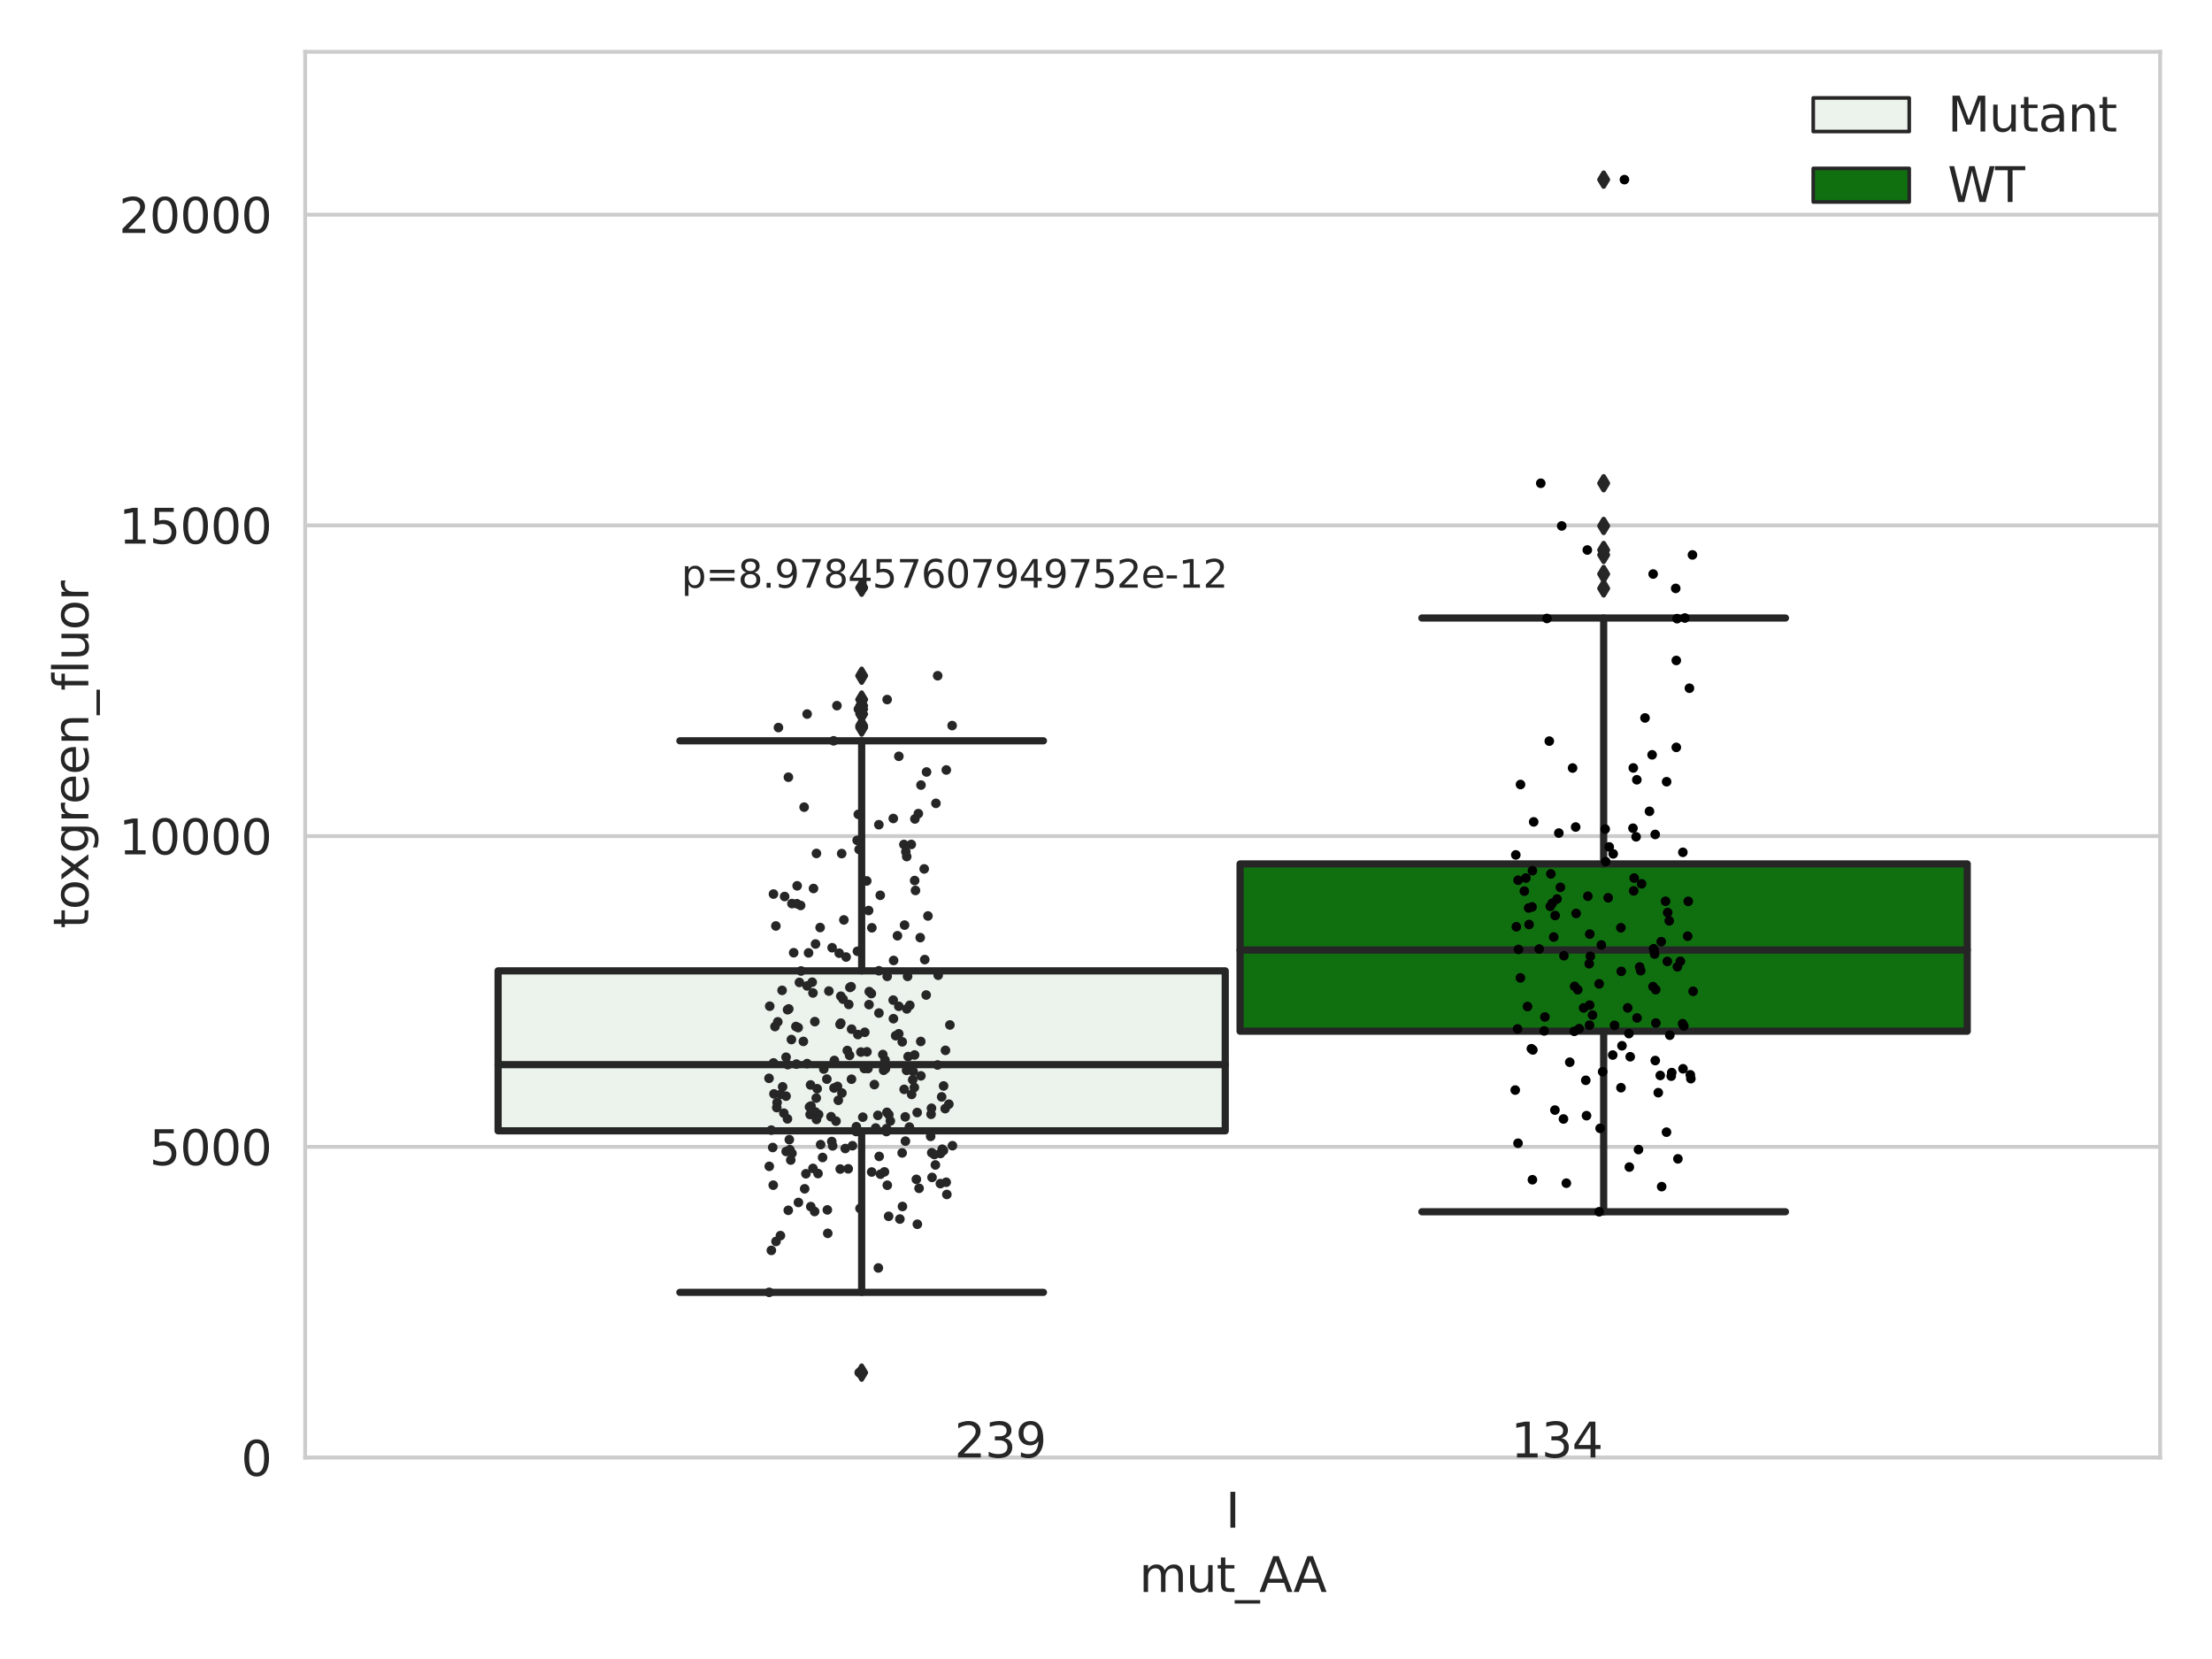 <?xml version="1.0" encoding="utf-8" standalone="no"?>
<!DOCTYPE svg PUBLIC "-//W3C//DTD SVG 1.1//EN"
  "http://www.w3.org/Graphics/SVG/1.1/DTD/svg11.dtd">
<svg xmlns:xlink="http://www.w3.org/1999/xlink" width="460.8pt" height="345.6pt" viewBox="0 0 460.8 345.6" xmlns="http://www.w3.org/2000/svg" version="1.1">
 <defs>
  <style type="text/css">*{stroke-linejoin: round; stroke-linecap: butt}</style>
 </defs>
 <g id="figure_1">
  <g id="patch_1">
   <path d="M 0 345.6 
L 460.8 345.6 
L 460.8 0 
L 0 0 
z
" style="fill: #ffffff"/>
  </g>
  <g id="axes_1">
   <g id="patch_2">
    <path d="M 63.571 303.64 
L 450 303.64 
L 450 10.8 
L 63.571 10.8 
z
" style="fill: #ffffff"/>
   </g>
   <g id="matplotlib.axis_1">
    <g id="xtick_1">
     <g id="text_1">
      <!-- I -->
      <g style="fill: #262626" transform="translate(255.311 318.238) scale(0.1 -0.1)">
       <defs>
        <path id="DejaVuSans-49" d="M 628 4666 
L 1259 4666 
L 1259 0 
L 628 0 
L 628 4666 
z
" transform="scale(0.016)"/>
       </defs>
       <use xlink:href="#DejaVuSans-49"/>
      </g>
     </g>
    </g>
    <g id="text_2">
     <!-- mut_AA -->
     <g style="fill: #262626" transform="translate(237.308 331.638) scale(0.1 -0.1)">
      <defs>
       <path id="DejaVuSans-6d" d="M 3328 2828 
Q 3544 3216 3844 3400 
Q 4144 3584 4550 3584 
Q 5097 3584 5394 3201 
Q 5691 2819 5691 2113 
L 5691 0 
L 5113 0 
L 5113 2094 
Q 5113 2597 4934 2840 
Q 4756 3084 4391 3084 
Q 3944 3084 3684 2787 
Q 3425 2491 3425 1978 
L 3425 0 
L 2847 0 
L 2847 2094 
Q 2847 2600 2669 2842 
Q 2491 3084 2119 3084 
Q 1678 3084 1418 2786 
Q 1159 2488 1159 1978 
L 1159 0 
L 581 0 
L 581 3500 
L 1159 3500 
L 1159 2956 
Q 1356 3278 1631 3431 
Q 1906 3584 2284 3584 
Q 2666 3584 2933 3390 
Q 3200 3197 3328 2828 
z
" transform="scale(0.016)"/>
       <path id="DejaVuSans-75" d="M 544 1381 
L 544 3500 
L 1119 3500 
L 1119 1403 
Q 1119 906 1312 657 
Q 1506 409 1894 409 
Q 2359 409 2629 706 
Q 2900 1003 2900 1516 
L 2900 3500 
L 3475 3500 
L 3475 0 
L 2900 0 
L 2900 538 
Q 2691 219 2414 64 
Q 2138 -91 1772 -91 
Q 1169 -91 856 284 
Q 544 659 544 1381 
z
M 1991 3584 
L 1991 3584 
z
" transform="scale(0.016)"/>
       <path id="DejaVuSans-74" d="M 1172 4494 
L 1172 3500 
L 2356 3500 
L 2356 3053 
L 1172 3053 
L 1172 1153 
Q 1172 725 1289 603 
Q 1406 481 1766 481 
L 2356 481 
L 2356 0 
L 1766 0 
Q 1100 0 847 248 
Q 594 497 594 1153 
L 594 3053 
L 172 3053 
L 172 3500 
L 594 3500 
L 594 4494 
L 1172 4494 
z
" transform="scale(0.016)"/>
       <path id="DejaVuSans-5f" d="M 3263 -1063 
L 3263 -1509 
L -63 -1509 
L -63 -1063 
L 3263 -1063 
z
" transform="scale(0.016)"/>
       <path id="DejaVuSans-41" d="M 2188 4044 
L 1331 1722 
L 3047 1722 
L 2188 4044 
z
M 1831 4666 
L 2547 4666 
L 4325 0 
L 3669 0 
L 3244 1197 
L 1141 1197 
L 716 0 
L 50 0 
L 1831 4666 
z
" transform="scale(0.016)"/>
      </defs>
      <use xlink:href="#DejaVuSans-6d"/>
      <use xlink:href="#DejaVuSans-75" x="97.412"/>
      <use xlink:href="#DejaVuSans-74" x="160.791"/>
      <use xlink:href="#DejaVuSans-5f" x="200"/>
      <use xlink:href="#DejaVuSans-41" x="250"/>
      <use xlink:href="#DejaVuSans-41" x="321.158"/>
     </g>
    </g>
   </g>
   <g id="matplotlib.axis_2">
    <g id="ytick_1">
     <g id="line2d_1">
      <path d="M 63.571 303.64 
L 450 303.64 
" clip-path="url(#pfb2ca263fd)" style="fill: none; stroke: #cccccc; stroke-width: 0.8; stroke-linecap: round"/>
     </g>
     <g id="text_3">
      <!-- 0 -->
      <g style="fill: #262626" transform="translate(50.209 307.439) scale(0.1 -0.1)">
       <defs>
        <path id="DejaVuSans-30" d="M 2034 4250 
Q 1547 4250 1301 3770 
Q 1056 3291 1056 2328 
Q 1056 1369 1301 889 
Q 1547 409 2034 409 
Q 2525 409 2770 889 
Q 3016 1369 3016 2328 
Q 3016 3291 2770 3770 
Q 2525 4250 2034 4250 
z
M 2034 4750 
Q 2819 4750 3233 4129 
Q 3647 3509 3647 2328 
Q 3647 1150 3233 529 
Q 2819 -91 2034 -91 
Q 1250 -91 836 529 
Q 422 1150 422 2328 
Q 422 3509 836 4129 
Q 1250 4750 2034 4750 
z
" transform="scale(0.016)"/>
       </defs>
       <use xlink:href="#DejaVuSans-30"/>
      </g>
     </g>
    </g>
    <g id="ytick_2">
     <g id="line2d_2">
      <path d="M 63.571 238.91 
L 450 238.91 
" clip-path="url(#pfb2ca263fd)" style="fill: none; stroke: #cccccc; stroke-width: 0.8; stroke-linecap: round"/>
     </g>
     <g id="text_4">
      <!-- 5000 -->
      <g style="fill: #262626" transform="translate(31.121 242.709) scale(0.1 -0.1)">
       <defs>
        <path id="DejaVuSans-35" d="M 691 4666 
L 3169 4666 
L 3169 4134 
L 1269 4134 
L 1269 2991 
Q 1406 3038 1543 3061 
Q 1681 3084 1819 3084 
Q 2600 3084 3056 2656 
Q 3513 2228 3513 1497 
Q 3513 744 3044 326 
Q 2575 -91 1722 -91 
Q 1428 -91 1123 -41 
Q 819 9 494 109 
L 494 744 
Q 775 591 1075 516 
Q 1375 441 1709 441 
Q 2250 441 2565 725 
Q 2881 1009 2881 1497 
Q 2881 1984 2565 2268 
Q 2250 2553 1709 2553 
Q 1456 2553 1204 2497 
Q 953 2441 691 2322 
L 691 4666 
z
" transform="scale(0.016)"/>
       </defs>
       <use xlink:href="#DejaVuSans-35"/>
       <use xlink:href="#DejaVuSans-30" x="63.623"/>
       <use xlink:href="#DejaVuSans-30" x="127.246"/>
       <use xlink:href="#DejaVuSans-30" x="190.869"/>
      </g>
     </g>
    </g>
    <g id="ytick_3">
     <g id="line2d_3">
      <path d="M 63.571 174.18 
L 450 174.18 
" clip-path="url(#pfb2ca263fd)" style="fill: none; stroke: #cccccc; stroke-width: 0.8; stroke-linecap: round"/>
     </g>
     <g id="text_5">
      <!-- 10000 -->
      <g style="fill: #262626" transform="translate(24.759 177.979) scale(0.1 -0.1)">
       <defs>
        <path id="DejaVuSans-31" d="M 794 531 
L 1825 531 
L 1825 4091 
L 703 3866 
L 703 4441 
L 1819 4666 
L 2450 4666 
L 2450 531 
L 3481 531 
L 3481 0 
L 794 0 
L 794 531 
z
" transform="scale(0.016)"/>
       </defs>
       <use xlink:href="#DejaVuSans-31"/>
       <use xlink:href="#DejaVuSans-30" x="63.623"/>
       <use xlink:href="#DejaVuSans-30" x="127.246"/>
       <use xlink:href="#DejaVuSans-30" x="190.869"/>
       <use xlink:href="#DejaVuSans-30" x="254.492"/>
      </g>
     </g>
    </g>
    <g id="ytick_4">
     <g id="line2d_4">
      <path d="M 63.571 109.45 
L 450 109.45 
" clip-path="url(#pfb2ca263fd)" style="fill: none; stroke: #cccccc; stroke-width: 0.8; stroke-linecap: round"/>
     </g>
     <g id="text_6">
      <!-- 15000 -->
      <g style="fill: #262626" transform="translate(24.759 113.249) scale(0.1 -0.1)">
       <use xlink:href="#DejaVuSans-31"/>
       <use xlink:href="#DejaVuSans-35" x="63.623"/>
       <use xlink:href="#DejaVuSans-30" x="127.246"/>
       <use xlink:href="#DejaVuSans-30" x="190.869"/>
       <use xlink:href="#DejaVuSans-30" x="254.492"/>
      </g>
     </g>
    </g>
    <g id="ytick_5">
     <g id="line2d_5">
      <path d="M 63.571 44.719 
L 450 44.719 
" clip-path="url(#pfb2ca263fd)" style="fill: none; stroke: #cccccc; stroke-width: 0.8; stroke-linecap: round"/>
     </g>
     <g id="text_7">
      <!-- 20000 -->
      <g style="fill: #262626" transform="translate(24.759 48.519) scale(0.1 -0.1)">
       <defs>
        <path id="DejaVuSans-32" d="M 1228 531 
L 3431 531 
L 3431 0 
L 469 0 
L 469 531 
Q 828 903 1448 1529 
Q 2069 2156 2228 2338 
Q 2531 2678 2651 2914 
Q 2772 3150 2772 3378 
Q 2772 3750 2511 3984 
Q 2250 4219 1831 4219 
Q 1534 4219 1204 4116 
Q 875 4013 500 3803 
L 500 4441 
Q 881 4594 1212 4672 
Q 1544 4750 1819 4750 
Q 2544 4750 2975 4387 
Q 3406 4025 3406 3419 
Q 3406 3131 3298 2873 
Q 3191 2616 2906 2266 
Q 2828 2175 2409 1742 
Q 1991 1309 1228 531 
z
" transform="scale(0.016)"/>
       </defs>
       <use xlink:href="#DejaVuSans-32"/>
       <use xlink:href="#DejaVuSans-30" x="63.623"/>
       <use xlink:href="#DejaVuSans-30" x="127.246"/>
       <use xlink:href="#DejaVuSans-30" x="190.869"/>
       <use xlink:href="#DejaVuSans-30" x="254.492"/>
      </g>
     </g>
    </g>
    <g id="text_8">
     <!-- toxgreen_fluor -->
     <g style="fill: #262626" transform="translate(18.401 193.415) rotate(-90) scale(0.1 -0.1)">
      <defs>
       <path id="DejaVuSans-6f" d="M 1959 3097 
Q 1497 3097 1228 2736 
Q 959 2375 959 1747 
Q 959 1119 1226 758 
Q 1494 397 1959 397 
Q 2419 397 2687 759 
Q 2956 1122 2956 1747 
Q 2956 2369 2687 2733 
Q 2419 3097 1959 3097 
z
M 1959 3584 
Q 2709 3584 3137 3096 
Q 3566 2609 3566 1747 
Q 3566 888 3137 398 
Q 2709 -91 1959 -91 
Q 1206 -91 779 398 
Q 353 888 353 1747 
Q 353 2609 779 3096 
Q 1206 3584 1959 3584 
z
" transform="scale(0.016)"/>
       <path id="DejaVuSans-78" d="M 3513 3500 
L 2247 1797 
L 3578 0 
L 2900 0 
L 1881 1375 
L 863 0 
L 184 0 
L 1544 1831 
L 300 3500 
L 978 3500 
L 1906 2253 
L 2834 3500 
L 3513 3500 
z
" transform="scale(0.016)"/>
       <path id="DejaVuSans-67" d="M 2906 1791 
Q 2906 2416 2648 2759 
Q 2391 3103 1925 3103 
Q 1463 3103 1205 2759 
Q 947 2416 947 1791 
Q 947 1169 1205 825 
Q 1463 481 1925 481 
Q 2391 481 2648 825 
Q 2906 1169 2906 1791 
z
M 3481 434 
Q 3481 -459 3084 -895 
Q 2688 -1331 1869 -1331 
Q 1566 -1331 1297 -1286 
Q 1028 -1241 775 -1147 
L 775 -588 
Q 1028 -725 1275 -790 
Q 1522 -856 1778 -856 
Q 2344 -856 2625 -561 
Q 2906 -266 2906 331 
L 2906 616 
Q 2728 306 2450 153 
Q 2172 0 1784 0 
Q 1141 0 747 490 
Q 353 981 353 1791 
Q 353 2603 747 3093 
Q 1141 3584 1784 3584 
Q 2172 3584 2450 3431 
Q 2728 3278 2906 2969 
L 2906 3500 
L 3481 3500 
L 3481 434 
z
" transform="scale(0.016)"/>
       <path id="DejaVuSans-72" d="M 2631 2963 
Q 2534 3019 2420 3045 
Q 2306 3072 2169 3072 
Q 1681 3072 1420 2755 
Q 1159 2438 1159 1844 
L 1159 0 
L 581 0 
L 581 3500 
L 1159 3500 
L 1159 2956 
Q 1341 3275 1631 3429 
Q 1922 3584 2338 3584 
Q 2397 3584 2469 3576 
Q 2541 3569 2628 3553 
L 2631 2963 
z
" transform="scale(0.016)"/>
       <path id="DejaVuSans-65" d="M 3597 1894 
L 3597 1613 
L 953 1613 
Q 991 1019 1311 708 
Q 1631 397 2203 397 
Q 2534 397 2845 478 
Q 3156 559 3463 722 
L 3463 178 
Q 3153 47 2828 -22 
Q 2503 -91 2169 -91 
Q 1331 -91 842 396 
Q 353 884 353 1716 
Q 353 2575 817 3079 
Q 1281 3584 2069 3584 
Q 2775 3584 3186 3129 
Q 3597 2675 3597 1894 
z
M 3022 2063 
Q 3016 2534 2758 2815 
Q 2500 3097 2075 3097 
Q 1594 3097 1305 2825 
Q 1016 2553 972 2059 
L 3022 2063 
z
" transform="scale(0.016)"/>
       <path id="DejaVuSans-6e" d="M 3513 2113 
L 3513 0 
L 2938 0 
L 2938 2094 
Q 2938 2591 2744 2837 
Q 2550 3084 2163 3084 
Q 1697 3084 1428 2787 
Q 1159 2491 1159 1978 
L 1159 0 
L 581 0 
L 581 3500 
L 1159 3500 
L 1159 2956 
Q 1366 3272 1645 3428 
Q 1925 3584 2291 3584 
Q 2894 3584 3203 3211 
Q 3513 2838 3513 2113 
z
" transform="scale(0.016)"/>
       <path id="DejaVuSans-66" d="M 2375 4863 
L 2375 4384 
L 1825 4384 
Q 1516 4384 1395 4259 
Q 1275 4134 1275 3809 
L 1275 3500 
L 2222 3500 
L 2222 3053 
L 1275 3053 
L 1275 0 
L 697 0 
L 697 3053 
L 147 3053 
L 147 3500 
L 697 3500 
L 697 3744 
Q 697 4328 969 4595 
Q 1241 4863 1831 4863 
L 2375 4863 
z
" transform="scale(0.016)"/>
       <path id="DejaVuSans-6c" d="M 603 4863 
L 1178 4863 
L 1178 0 
L 603 0 
L 603 4863 
z
" transform="scale(0.016)"/>
      </defs>
      <use xlink:href="#DejaVuSans-74"/>
      <use xlink:href="#DejaVuSans-6f" x="39.209"/>
      <use xlink:href="#DejaVuSans-78" x="97.266"/>
      <use xlink:href="#DejaVuSans-67" x="156.445"/>
      <use xlink:href="#DejaVuSans-72" x="219.922"/>
      <use xlink:href="#DejaVuSans-65" x="258.785"/>
      <use xlink:href="#DejaVuSans-65" x="320.309"/>
      <use xlink:href="#DejaVuSans-6e" x="381.832"/>
      <use xlink:href="#DejaVuSans-5f" x="445.211"/>
      <use xlink:href="#DejaVuSans-66" x="495.211"/>
      <use xlink:href="#DejaVuSans-6c" x="530.416"/>
      <use xlink:href="#DejaVuSans-75" x="558.199"/>
      <use xlink:href="#DejaVuSans-6f" x="621.578"/>
      <use xlink:href="#DejaVuSans-72" x="682.76"/>
     </g>
    </g>
   </g>
   <g id="patch_3">
    <path d="M 103.76 235.576 
L 255.24 235.576 
L 255.24 202.25 
L 103.76 202.25 
L 103.76 235.576 
z
" clip-path="url(#pfb2ca263fd)" style="fill: #ecf2ec; stroke: #262626; stroke-width: 1.5; stroke-linejoin: miter"/>
   </g>
   <g id="patch_4">
    <path d="M 258.331 214.823 
L 409.811 214.823 
L 409.811 179.968 
L 258.331 179.968 
L 258.331 214.823 
z
" clip-path="url(#pfb2ca263fd)" style="fill: #107010; stroke: #262626; stroke-width: 1.5; stroke-linejoin: miter"/>
   </g>
   <g id="patch_5">
    <path d="M 256.786 303.64 
L 256.786 303.64 
L 256.786 303.64 
L 256.786 303.64 
z
" clip-path="url(#pfb2ca263fd)" style="fill: #ecf2ec; stroke: #262626; stroke-width: 0.75; stroke-linejoin: miter"/>
   </g>
   <g id="patch_6">
    <path d="M 256.786 303.64 
L 256.786 303.64 
L 256.786 303.64 
L 256.786 303.64 
z
" clip-path="url(#pfb2ca263fd)" style="fill: #107010; stroke: #262626; stroke-width: 0.75; stroke-linejoin: miter"/>
   </g>
   <g id="PathCollection_1"/>
   <g id="PathCollection_2"/>
   <g id="line2d_6">
    <path d="M 179.5 235.576 
L 179.5 269.221 
" clip-path="url(#pfb2ca263fd)" style="fill: none; stroke: #262626; stroke-width: 1.5; stroke-linecap: round"/>
   </g>
   <g id="line2d_7">
    <path d="M 179.5 202.25 
L 179.5 154.323 
" clip-path="url(#pfb2ca263fd)" style="fill: none; stroke: #262626; stroke-width: 1.5; stroke-linecap: round"/>
   </g>
   <g id="line2d_8">
    <path d="M 141.63 269.221 
L 217.37 269.221 
" clip-path="url(#pfb2ca263fd)" style="fill: none; stroke: #262626; stroke-width: 1.5; stroke-linecap: round"/>
   </g>
   <g id="line2d_9">
    <path d="M 141.63 154.323 
L 217.37 154.323 
" clip-path="url(#pfb2ca263fd)" style="fill: none; stroke: #262626; stroke-width: 1.5; stroke-linecap: round"/>
   </g>
   <g id="line2d_10">
    <defs>
     <path id="m0d97589104" d="M -0 1.414 
L 0.849 0 
L 0 -1.414 
L -0.849 -0 
z
" style="stroke: #262626; stroke-linejoin: miter"/>
    </defs>
    <g clip-path="url(#pfb2ca263fd)">
     <use xlink:href="#m0d97589104" x="179.5" y="285.94" style="fill: #262626; stroke: #262626; stroke-linejoin: miter"/>
     <use xlink:href="#m0d97589104" x="179.5" y="148.749" style="fill: #262626; stroke: #262626; stroke-linejoin: miter"/>
     <use xlink:href="#m0d97589104" x="179.5" y="147.736" style="fill: #262626; stroke: #262626; stroke-linejoin: miter"/>
     <use xlink:href="#m0d97589104" x="179.5" y="151.152" style="fill: #262626; stroke: #262626; stroke-linejoin: miter"/>
     <use xlink:href="#m0d97589104" x="179.5" y="140.767" style="fill: #262626; stroke: #262626; stroke-linejoin: miter"/>
     <use xlink:href="#m0d97589104" x="179.5" y="122.429" style="fill: #262626; stroke: #262626; stroke-linejoin: miter"/>
     <use xlink:href="#m0d97589104" x="179.5" y="151.564" style="fill: #262626; stroke: #262626; stroke-linejoin: miter"/>
     <use xlink:href="#m0d97589104" x="179.5" y="145.731" style="fill: #262626; stroke: #262626; stroke-linejoin: miter"/>
     <use xlink:href="#m0d97589104" x="179.5" y="147.001" style="fill: #262626; stroke: #262626; stroke-linejoin: miter"/>
    </g>
   </g>
   <g id="line2d_11">
    <path d="M 334.071 214.823 
L 334.071 252.432 
" clip-path="url(#pfb2ca263fd)" style="fill: none; stroke: #262626; stroke-width: 1.5; stroke-linecap: round"/>
   </g>
   <g id="line2d_12">
    <path d="M 334.071 179.968 
L 334.071 128.746 
" clip-path="url(#pfb2ca263fd)" style="fill: none; stroke: #262626; stroke-width: 1.5; stroke-linecap: round"/>
   </g>
   <g id="line2d_13">
    <path d="M 296.201 252.432 
L 371.941 252.432 
" clip-path="url(#pfb2ca263fd)" style="fill: none; stroke: #262626; stroke-width: 1.5; stroke-linecap: round"/>
   </g>
   <g id="line2d_14">
    <path d="M 296.201 128.746 
L 371.941 128.746 
" clip-path="url(#pfb2ca263fd)" style="fill: none; stroke: #262626; stroke-width: 1.5; stroke-linecap: round"/>
   </g>
   <g id="line2d_15">
    <g clip-path="url(#pfb2ca263fd)">
     <use xlink:href="#m0d97589104" x="334.071" y="119.58" style="fill: #262626; stroke: #262626; stroke-linejoin: miter"/>
     <use xlink:href="#m0d97589104" x="334.071" y="114.573" style="fill: #262626; stroke: #262626; stroke-linejoin: miter"/>
     <use xlink:href="#m0d97589104" x="334.071" y="100.671" style="fill: #262626; stroke: #262626; stroke-linejoin: miter"/>
     <use xlink:href="#m0d97589104" x="334.071" y="122.572" style="fill: #262626; stroke: #262626; stroke-linejoin: miter"/>
     <use xlink:href="#m0d97589104" x="334.071" y="115.595" style="fill: #262626; stroke: #262626; stroke-linejoin: miter"/>
     <use xlink:href="#m0d97589104" x="334.071" y="109.562" style="fill: #262626; stroke: #262626; stroke-linejoin: miter"/>
     <use xlink:href="#m0d97589104" x="334.071" y="37.422" style="fill: #262626; stroke: #262626; stroke-linejoin: miter"/>
    </g>
   </g>
   <g id="line2d_16">
    <path d="M 103.76 221.784 
L 255.24 221.784 
" clip-path="url(#pfb2ca263fd)" style="fill: none; stroke: #262626; stroke-width: 1.5; stroke-linecap: round"/>
   </g>
   <g id="line2d_17">
    <path d="M 258.331 197.904 
L 409.811 197.904 
" clip-path="url(#pfb2ca263fd)" style="fill: none; stroke: #262626; stroke-width: 1.5; stroke-linecap: round"/>
   </g>
   <g id="patch_7">
    <path d="M 63.571 303.64 
L 63.571 10.8 
" style="fill: none; stroke: #cccccc; stroke-width: 0.8; stroke-linejoin: miter; stroke-linecap: square"/>
   </g>
   <g id="patch_8">
    <path d="M 450 303.64 
L 450 10.8 
" style="fill: none; stroke: #cccccc; stroke-width: 0.8; stroke-linejoin: miter; stroke-linecap: square"/>
   </g>
   <g id="patch_9">
    <path d="M 63.571 303.64 
L 450 303.64 
" style="fill: none; stroke: #cccccc; stroke-width: 0.8; stroke-linejoin: miter; stroke-linecap: square"/>
   </g>
   <g id="patch_10">
    <path d="M 63.571 10.8 
L 450 10.8 
" style="fill: none; stroke: #cccccc; stroke-width: 0.8; stroke-linejoin: miter; stroke-linecap: square"/>
   </g>
   <g id="PathCollection_3">
    <defs>
     <path id="C0_0_b6f96fc20f" d="M 0 1 
C 0.265 1 0.52 0.895 0.707 0.707 
C 0.895 0.52 1 0.265 1 -0 
C 1 -0.265 0.895 -0.52 0.707 -0.707 
C 0.52 -0.895 0.265 -1 0 -1 
C -0.265 -1 -0.52 -0.895 -0.707 -0.707 
C -0.895 -0.52 -1 -0.265 -1 0 
C -1 0.265 -0.895 0.52 -0.707 0.707 
C -0.52 0.895 -0.265 1 0 1 
z
"/>
    </defs>
    <g clip-path="url(#pfb2ca263fd)">
     <use xlink:href="#C0_0_b6f96fc20f" x="190.893" y="245.68" style="fill: #262626"/>
    </g>
    <g clip-path="url(#pfb2ca263fd)">
     <use xlink:href="#C0_0_b6f96fc20f" x="165.338" y="198.469" style="fill: #262626"/>
    </g>
    <g clip-path="url(#pfb2ca263fd)">
     <use xlink:href="#C0_0_b6f96fc20f" x="189.165" y="222.73" style="fill: #262626"/>
    </g>
    <g clip-path="url(#pfb2ca263fd)">
     <use xlink:href="#C0_0_b6f96fc20f" x="189.533" y="209.421" style="fill: #262626"/>
    </g>
    <g clip-path="url(#pfb2ca263fd)">
     <use xlink:href="#C0_0_b6f96fc20f" x="187.95" y="217.034" style="fill: #262626"/>
    </g>
    <g clip-path="url(#pfb2ca263fd)">
     <use xlink:href="#C0_0_b6f96fc20f" x="180.152" y="215.044" style="fill: #262626"/>
    </g>
    <g clip-path="url(#pfb2ca263fd)">
     <use xlink:href="#C0_0_b6f96fc20f" x="196.567" y="226.225" style="fill: #262626"/>
    </g>
    <g clip-path="url(#pfb2ca263fd)">
     <use xlink:href="#C0_0_b6f96fc20f" x="183.907" y="219.676" style="fill: #262626"/>
    </g>
    <g clip-path="url(#pfb2ca263fd)">
     <use xlink:href="#C0_0_b6f96fc20f" x="175.338" y="177.818" style="fill: #262626"/>
    </g>
    <g clip-path="url(#pfb2ca263fd)">
     <use xlink:href="#C0_0_b6f96fc20f" x="175.033" y="243.535" style="fill: #262626"/>
    </g>
    <g clip-path="url(#pfb2ca263fd)">
     <use xlink:href="#C0_0_b6f96fc20f" x="160.239" y="269.221" style="fill: #262626"/>
    </g>
    <g clip-path="url(#pfb2ca263fd)">
     <use xlink:href="#C0_0_b6f96fc20f" x="162.646" y="227.966" style="fill: #262626"/>
    </g>
    <g clip-path="url(#pfb2ca263fd)">
     <use xlink:href="#C0_0_b6f96fc20f" x="177.379" y="224.817" style="fill: #262626"/>
    </g>
    <g clip-path="url(#pfb2ca263fd)">
     <use xlink:href="#C0_0_b6f96fc20f" x="197.245" y="248.827" style="fill: #262626"/>
    </g>
    <g clip-path="url(#pfb2ca263fd)">
     <use xlink:href="#C0_0_b6f96fc20f" x="195.448" y="203.156" style="fill: #262626"/>
    </g>
    <g clip-path="url(#pfb2ca263fd)">
     <use xlink:href="#C0_0_b6f96fc20f" x="175.154" y="213.139" style="fill: #262626"/>
    </g>
    <g clip-path="url(#pfb2ca263fd)">
     <use xlink:href="#C0_0_b6f96fc20f" x="164.239" y="161.907" style="fill: #262626"/>
    </g>
    <g clip-path="url(#pfb2ca263fd)">
     <use xlink:href="#C0_0_b6f96fc20f" x="164.21" y="252.129" style="fill: #262626"/>
    </g>
    <g clip-path="url(#pfb2ca263fd)">
     <use xlink:href="#C0_0_b6f96fc20f" x="176.085" y="239.256" style="fill: #262626"/>
    </g>
    <g clip-path="url(#pfb2ca263fd)">
     <use xlink:href="#C0_0_b6f96fc20f" x="167.517" y="168.145" style="fill: #262626"/>
    </g>
    <g clip-path="url(#pfb2ca263fd)">
     <use xlink:href="#C0_0_b6f96fc20f" x="164.43" y="237.408" style="fill: #262626"/>
    </g>
    <g clip-path="url(#pfb2ca263fd)">
     <use xlink:href="#C0_0_b6f96fc20f" x="170.847" y="193.225" style="fill: #262626"/>
    </g>
    <g clip-path="url(#pfb2ca263fd)">
     <use xlink:href="#C0_0_b6f96fc20f" x="192.525" y="181.01" style="fill: #262626"/>
    </g>
    <g clip-path="url(#pfb2ca263fd)">
     <use xlink:href="#C0_0_b6f96fc20f" x="164.534" y="239.496" style="fill: #262626"/>
    </g>
    <g clip-path="url(#pfb2ca263fd)">
     <use xlink:href="#C0_0_b6f96fc20f" x="174.464" y="226.315" style="fill: #262626"/>
    </g>
    <g clip-path="url(#pfb2ca263fd)">
     <use xlink:href="#C0_0_b6f96fc20f" x="186.067" y="208.34" style="fill: #262626"/>
    </g>
    <g clip-path="url(#pfb2ca263fd)">
     <use xlink:href="#C0_0_b6f96fc20f" x="185.162" y="232.197" style="fill: #262626"/>
    </g>
    <g clip-path="url(#pfb2ca263fd)">
     <use xlink:href="#C0_0_b6f96fc20f" x="195.909" y="240.296" style="fill: #262626"/>
    </g>
    <g clip-path="url(#pfb2ca263fd)">
     <use xlink:href="#C0_0_b6f96fc20f" x="183.1" y="211.036" style="fill: #262626"/>
    </g>
    <g clip-path="url(#pfb2ca263fd)">
     <use xlink:href="#C0_0_b6f96fc20f" x="194.162" y="245.278" style="fill: #262626"/>
    </g>
    <g clip-path="url(#pfb2ca263fd)">
     <use xlink:href="#C0_0_b6f96fc20f" x="185.472" y="233.521" style="fill: #262626"/>
    </g>
    <g clip-path="url(#pfb2ca263fd)">
     <use xlink:href="#C0_0_b6f96fc20f" x="166.532" y="204.656" style="fill: #262626"/>
    </g>
    <g clip-path="url(#pfb2ca263fd)">
     <use xlink:href="#C0_0_b6f96fc20f" x="184.074" y="222.956" style="fill: #262626"/>
    </g>
    <g clip-path="url(#pfb2ca263fd)">
     <use xlink:href="#C0_0_b6f96fc20f" x="179.342" y="219.166" style="fill: #262626"/>
    </g>
    <g clip-path="url(#pfb2ca263fd)">
     <use xlink:href="#C0_0_b6f96fc20f" x="161.23" y="227.878" style="fill: #262626"/>
    </g>
    <g clip-path="url(#pfb2ca263fd)">
     <use xlink:href="#C0_0_b6f96fc20f" x="192.64" y="199.9" style="fill: #262626"/>
    </g>
    <g clip-path="url(#pfb2ca263fd)">
     <use xlink:href="#C0_0_b6f96fc20f" x="160.668" y="235.429" style="fill: #262626"/>
    </g>
    <g clip-path="url(#pfb2ca263fd)">
     <use xlink:href="#C0_0_b6f96fc20f" x="184.766" y="231.721" style="fill: #262626"/>
    </g>
    <g clip-path="url(#pfb2ca263fd)">
     <use xlink:href="#C0_0_b6f96fc20f" x="168.948" y="230.397" style="fill: #262626"/>
    </g>
    <g clip-path="url(#pfb2ca263fd)">
     <use xlink:href="#C0_0_b6f96fc20f" x="184.361" y="220.83" style="fill: #262626"/>
    </g>
    <g clip-path="url(#pfb2ca263fd)">
     <use xlink:href="#C0_0_b6f96fc20f" x="173.455" y="238.705" style="fill: #262626"/>
    </g>
    <g clip-path="url(#pfb2ca263fd)">
     <use xlink:href="#C0_0_b6f96fc20f" x="169.848" y="231.643" style="fill: #262626"/>
    </g>
    <g clip-path="url(#pfb2ca263fd)">
     <use xlink:href="#C0_0_b6f96fc20f" x="169.352" y="243.399" style="fill: #262626"/>
    </g>
    <g clip-path="url(#pfb2ca263fd)">
     <use xlink:href="#C0_0_b6f96fc20f" x="188.578" y="232.664" style="fill: #262626"/>
    </g>
    <g clip-path="url(#pfb2ca263fd)">
     <use xlink:href="#C0_0_b6f96fc20f" x="193.017" y="160.816" style="fill: #262626"/>
    </g>
    <g clip-path="url(#pfb2ca263fd)">
     <use xlink:href="#C0_0_b6f96fc20f" x="189.444" y="234.784" style="fill: #262626"/>
    </g>
    <g clip-path="url(#pfb2ca263fd)">
     <use xlink:href="#C0_0_b6f96fc20f" x="168.139" y="148.749" style="fill: #262626"/>
    </g>
    <g clip-path="url(#pfb2ca263fd)">
     <use xlink:href="#C0_0_b6f96fc20f" x="180.557" y="183.515" style="fill: #262626"/>
    </g>
    <g clip-path="url(#pfb2ca263fd)">
     <use xlink:href="#C0_0_b6f96fc20f" x="163.771" y="239.872" style="fill: #262626"/>
    </g>
    <g clip-path="url(#pfb2ca263fd)">
     <use xlink:href="#C0_0_b6f96fc20f" x="167.36" y="216.945" style="fill: #262626"/>
    </g>
    <g clip-path="url(#pfb2ca263fd)">
     <use xlink:href="#C0_0_b6f96fc20f" x="188.887" y="178.444" style="fill: #262626"/>
    </g>
    <g clip-path="url(#pfb2ca263fd)">
     <use xlink:href="#C0_0_b6f96fc20f" x="186.956" y="194.935" style="fill: #262626"/>
    </g>
    <g clip-path="url(#pfb2ca263fd)">
     <use xlink:href="#C0_0_b6f96fc20f" x="184.455" y="222.634" style="fill: #262626"/>
    </g>
    <g clip-path="url(#pfb2ca263fd)">
     <use xlink:href="#C0_0_b6f96fc20f" x="191.103" y="255.031" style="fill: #262626"/>
    </g>
    <g clip-path="url(#pfb2ca263fd)">
     <use xlink:href="#C0_0_b6f96fc20f" x="197.665" y="230.018" style="fill: #262626"/>
    </g>
    <g clip-path="url(#pfb2ca263fd)">
     <use xlink:href="#C0_0_b6f96fc20f" x="170.952" y="238.444" style="fill: #262626"/>
    </g>
    <g clip-path="url(#pfb2ca263fd)">
     <use xlink:href="#C0_0_b6f96fc20f" x="178.991" y="285.94" style="fill: #262626"/>
    </g>
    <g clip-path="url(#pfb2ca263fd)">
     <use xlink:href="#C0_0_b6f96fc20f" x="161.081" y="246.89" style="fill: #262626"/>
    </g>
    <g clip-path="url(#pfb2ca263fd)">
     <use xlink:href="#C0_0_b6f96fc20f" x="194.102" y="240.139" style="fill: #262626"/>
    </g>
    <g clip-path="url(#pfb2ca263fd)">
     <use xlink:href="#C0_0_b6f96fc20f" x="176.817" y="209.242" style="fill: #262626"/>
    </g>
    <g clip-path="url(#pfb2ca263fd)">
     <use xlink:href="#C0_0_b6f96fc20f" x="196.895" y="230.949" style="fill: #262626"/>
    </g>
    <g clip-path="url(#pfb2ca263fd)">
     <use xlink:href="#C0_0_b6f96fc20f" x="178.822" y="147.736" style="fill: #262626"/>
    </g>
    <g clip-path="url(#pfb2ca263fd)">
     <use xlink:href="#C0_0_b6f96fc20f" x="182.976" y="264.136" style="fill: #262626"/>
    </g>
    <g clip-path="url(#pfb2ca263fd)">
     <use xlink:href="#C0_0_b6f96fc20f" x="184.684" y="235.109" style="fill: #262626"/>
    </g>
    <g clip-path="url(#pfb2ca263fd)">
     <use xlink:href="#C0_0_b6f96fc20f" x="178.803" y="169.648" style="fill: #262626"/>
    </g>
    <g clip-path="url(#pfb2ca263fd)">
     <use xlink:href="#C0_0_b6f96fc20f" x="160.201" y="224.632" style="fill: #262626"/>
    </g>
    <g clip-path="url(#pfb2ca263fd)">
     <use xlink:href="#C0_0_b6f96fc20f" x="178.36" y="235.723" style="fill: #262626"/>
    </g>
    <g clip-path="url(#pfb2ca263fd)">
     <use xlink:href="#C0_0_b6f96fc20f" x="197.11" y="246.285" style="fill: #262626"/>
    </g>
    <g clip-path="url(#pfb2ca263fd)">
     <use xlink:href="#C0_0_b6f96fc20f" x="183.374" y="186.507" style="fill: #262626"/>
    </g>
    <g clip-path="url(#pfb2ca263fd)">
     <use xlink:href="#C0_0_b6f96fc20f" x="169.467" y="185.091" style="fill: #262626"/>
    </g>
    <g clip-path="url(#pfb2ca263fd)">
     <use xlink:href="#C0_0_b6f96fc20f" x="174.82" y="198.563" style="fill: #262626"/>
    </g>
    <g clip-path="url(#pfb2ca263fd)">
     <use xlink:href="#C0_0_b6f96fc20f" x="183.151" y="240.903" style="fill: #262626"/>
    </g>
    <g clip-path="url(#pfb2ca263fd)">
     <use xlink:href="#C0_0_b6f96fc20f" x="180.604" y="219.114" style="fill: #262626"/>
    </g>
    <g clip-path="url(#pfb2ca263fd)">
     <use xlink:href="#C0_0_b6f96fc20f" x="164.867" y="216.554" style="fill: #262626"/>
    </g>
    <g clip-path="url(#pfb2ca263fd)">
     <use xlink:href="#C0_0_b6f96fc20f" x="178.707" y="215.511" style="fill: #262626"/>
    </g>
    <g clip-path="url(#pfb2ca263fd)">
     <use xlink:href="#C0_0_b6f96fc20f" x="188.853" y="222.974" style="fill: #262626"/>
    </g>
    <g clip-path="url(#pfb2ca263fd)">
     <use xlink:href="#C0_0_b6f96fc20f" x="177.579" y="238.676" style="fill: #262626"/>
    </g>
    <g clip-path="url(#pfb2ca263fd)">
     <use xlink:href="#C0_0_b6f96fc20f" x="172.247" y="224.8" style="fill: #262626"/>
    </g>
    <g clip-path="url(#pfb2ca263fd)">
     <use xlink:href="#C0_0_b6f96fc20f" x="172.666" y="206.458" style="fill: #262626"/>
    </g>
    <g clip-path="url(#pfb2ca263fd)">
     <use xlink:href="#C0_0_b6f96fc20f" x="161.444" y="213.852" style="fill: #262626"/>
    </g>
    <g clip-path="url(#pfb2ca263fd)">
     <use xlink:href="#C0_0_b6f96fc20f" x="191.064" y="231.759" style="fill: #262626"/>
    </g>
    <g clip-path="url(#pfb2ca263fd)">
     <use xlink:href="#C0_0_b6f96fc20f" x="175.386" y="227.7" style="fill: #262626"/>
    </g>
    <g clip-path="url(#pfb2ca263fd)">
     <use xlink:href="#C0_0_b6f96fc20f" x="168.9" y="251.358" style="fill: #262626"/>
    </g>
    <g clip-path="url(#pfb2ca263fd)">
     <use xlink:href="#C0_0_b6f96fc20f" x="179.156" y="251.738" style="fill: #262626"/>
    </g>
    <g clip-path="url(#pfb2ca263fd)">
     <use xlink:href="#C0_0_b6f96fc20f" x="161.661" y="258.617" style="fill: #262626"/>
    </g>
    <g clip-path="url(#pfb2ca263fd)">
     <use xlink:href="#C0_0_b6f96fc20f" x="193.872" y="236.73" style="fill: #262626"/>
    </g>
    <g clip-path="url(#pfb2ca263fd)">
     <use xlink:href="#C0_0_b6f96fc20f" x="183.096" y="202.227" style="fill: #262626"/>
    </g>
    <g clip-path="url(#pfb2ca263fd)">
     <use xlink:href="#C0_0_b6f96fc20f" x="167.624" y="247.648" style="fill: #262626"/>
    </g>
    <g clip-path="url(#pfb2ca263fd)">
     <use xlink:href="#C0_0_b6f96fc20f" x="170.533" y="232.171" style="fill: #262626"/>
    </g>
    <g clip-path="url(#pfb2ca263fd)">
     <use xlink:href="#C0_0_b6f96fc20f" x="178.967" y="176.951" style="fill: #262626"/>
    </g>
    <g clip-path="url(#pfb2ca263fd)">
     <use xlink:href="#C0_0_b6f96fc20f" x="161.136" y="221.424" style="fill: #262626"/>
    </g>
    <g clip-path="url(#pfb2ca263fd)">
     <use xlink:href="#C0_0_b6f96fc20f" x="198.348" y="151.152" style="fill: #262626"/>
    </g>
    <g clip-path="url(#pfb2ca263fd)">
     <use xlink:href="#C0_0_b6f96fc20f" x="176.507" y="218.838" style="fill: #262626"/>
    </g>
    <g clip-path="url(#pfb2ca263fd)">
     <use xlink:href="#C0_0_b6f96fc20f" x="173.743" y="226.647" style="fill: #262626"/>
    </g>
    <g clip-path="url(#pfb2ca263fd)">
     <use xlink:href="#C0_0_b6f96fc20f" x="192.937" y="207.283" style="fill: #262626"/>
    </g>
    <g clip-path="url(#pfb2ca263fd)">
     <use xlink:href="#C0_0_b6f96fc20f" x="196.163" y="228.498" style="fill: #262626"/>
    </g>
    <g clip-path="url(#pfb2ca263fd)">
     <use xlink:href="#C0_0_b6f96fc20f" x="173.654" y="154.323" style="fill: #262626"/>
    </g>
    <g clip-path="url(#pfb2ca263fd)">
     <use xlink:href="#C0_0_b6f96fc20f" x="170.079" y="177.787" style="fill: #262626"/>
    </g>
    <g clip-path="url(#pfb2ca263fd)">
     <use xlink:href="#C0_0_b6f96fc20f" x="188" y="251.333" style="fill: #262626"/>
    </g>
    <g clip-path="url(#pfb2ca263fd)">
     <use xlink:href="#C0_0_b6f96fc20f" x="163.453" y="186.764" style="fill: #262626"/>
    </g>
    <g clip-path="url(#pfb2ca263fd)">
     <use xlink:href="#C0_0_b6f96fc20f" x="176.98" y="219.85" style="fill: #262626"/>
    </g>
    <g clip-path="url(#pfb2ca263fd)">
     <use xlink:href="#C0_0_b6f96fc20f" x="169.353" y="206.85" style="fill: #262626"/>
    </g>
    <g clip-path="url(#pfb2ca263fd)">
     <use xlink:href="#C0_0_b6f96fc20f" x="191.812" y="216.955" style="fill: #262626"/>
    </g>
    <g clip-path="url(#pfb2ca263fd)">
     <use xlink:href="#C0_0_b6f96fc20f" x="169.746" y="212.823" style="fill: #262626"/>
    </g>
    <g clip-path="url(#pfb2ca263fd)">
     <use xlink:href="#C0_0_b6f96fc20f" x="183.081" y="171.8" style="fill: #262626"/>
    </g>
    <g clip-path="url(#pfb2ca263fd)">
     <use xlink:href="#C0_0_b6f96fc20f" x="186.582" y="215.755" style="fill: #262626"/>
    </g>
    <g clip-path="url(#pfb2ca263fd)">
     <use xlink:href="#C0_0_b6f96fc20f" x="166.786" y="188.621" style="fill: #262626"/>
    </g>
    <g clip-path="url(#pfb2ca263fd)">
     <use xlink:href="#C0_0_b6f96fc20f" x="191.309" y="169.49" style="fill: #262626"/>
    </g>
    <g clip-path="url(#pfb2ca263fd)">
     <use xlink:href="#C0_0_b6f96fc20f" x="194.046" y="230.867" style="fill: #262626"/>
    </g>
    <g clip-path="url(#pfb2ca263fd)">
     <use xlink:href="#C0_0_b6f96fc20f" x="195.337" y="140.767" style="fill: #262626"/>
    </g>
    <g clip-path="url(#pfb2ca263fd)">
     <use xlink:href="#C0_0_b6f96fc20f" x="161.129" y="186.248" style="fill: #262626"/>
    </g>
    <g clip-path="url(#pfb2ca263fd)">
     <use xlink:href="#C0_0_b6f96fc20f" x="186.156" y="200.08" style="fill: #262626"/>
    </g>
    <g clip-path="url(#pfb2ca263fd)">
     <use xlink:href="#C0_0_b6f96fc20f" x="162.58" y="257.399" style="fill: #262626"/>
    </g>
    <g clip-path="url(#pfb2ca263fd)">
     <use xlink:href="#C0_0_b6f96fc20f" x="169.702" y="252.379" style="fill: #262626"/>
    </g>
    <g clip-path="url(#pfb2ca263fd)">
     <use xlink:href="#C0_0_b6f96fc20f" x="170.09" y="233.195" style="fill: #262626"/>
    </g>
    <g clip-path="url(#pfb2ca263fd)">
     <use xlink:href="#C0_0_b6f96fc20f" x="173.27" y="237.798" style="fill: #262626"/>
    </g>
    <g clip-path="url(#pfb2ca263fd)">
     <use xlink:href="#C0_0_b6f96fc20f" x="161.889" y="229.675" style="fill: #262626"/>
    </g>
    <g clip-path="url(#pfb2ca263fd)">
     <use xlink:href="#C0_0_b6f96fc20f" x="190.709" y="185.498" style="fill: #262626"/>
    </g>
    <g clip-path="url(#pfb2ca263fd)">
     <use xlink:href="#C0_0_b6f96fc20f" x="176.703" y="243.486" style="fill: #262626"/>
    </g>
    <g clip-path="url(#pfb2ca263fd)">
     <use xlink:href="#C0_0_b6f96fc20f" x="183.42" y="244.606" style="fill: #262626"/>
    </g>
    <g clip-path="url(#pfb2ca263fd)">
     <use xlink:href="#C0_0_b6f96fc20f" x="164.314" y="210.176" style="fill: #262626"/>
    </g>
    <g clip-path="url(#pfb2ca263fd)">
     <use xlink:href="#C0_0_b6f96fc20f" x="164.727" y="241.661" style="fill: #262626"/>
    </g>
    <g clip-path="url(#pfb2ca263fd)">
     <use xlink:href="#C0_0_b6f96fc20f" x="190.475" y="226.541" style="fill: #262626"/>
    </g>
    <g clip-path="url(#pfb2ca263fd)">
     <use xlink:href="#C0_0_b6f96fc20f" x="187.935" y="240.175" style="fill: #262626"/>
    </g>
    <g clip-path="url(#pfb2ca263fd)">
     <use xlink:href="#C0_0_b6f96fc20f" x="190.135" y="224.945" style="fill: #262626"/>
    </g>
    <g clip-path="url(#pfb2ca263fd)">
     <use xlink:href="#C0_0_b6f96fc20f" x="182.146" y="225.941" style="fill: #262626"/>
    </g>
    <g clip-path="url(#pfb2ca263fd)">
     <use xlink:href="#C0_0_b6f96fc20f" x="191.698" y="195.327" style="fill: #262626"/>
    </g>
    <g clip-path="url(#pfb2ca263fd)">
     <use xlink:href="#C0_0_b6f96fc20f" x="163.032" y="226.401" style="fill: #262626"/>
    </g>
    <g clip-path="url(#pfb2ca263fd)">
     <use xlink:href="#C0_0_b6f96fc20f" x="178.393" y="234.715" style="fill: #262626"/>
    </g>
    <g clip-path="url(#pfb2ca263fd)">
     <use xlink:href="#C0_0_b6f96fc20f" x="181.083" y="206.571" style="fill: #262626"/>
    </g>
    <g clip-path="url(#pfb2ca263fd)">
     <use xlink:href="#C0_0_b6f96fc20f" x="168.437" y="198.504" style="fill: #262626"/>
    </g>
    <g clip-path="url(#pfb2ca263fd)">
     <use xlink:href="#C0_0_b6f96fc20f" x="188.698" y="177.436" style="fill: #262626"/>
    </g>
    <g clip-path="url(#pfb2ca263fd)">
     <use xlink:href="#C0_0_b6f96fc20f" x="174.996" y="213.4" style="fill: #262626"/>
    </g>
    <g clip-path="url(#pfb2ca263fd)">
     <use xlink:href="#C0_0_b6f96fc20f" x="180.053" y="222.587" style="fill: #262626"/>
    </g>
    <g clip-path="url(#pfb2ca263fd)">
     <use xlink:href="#C0_0_b6f96fc20f" x="168.133" y="205.382" style="fill: #262626"/>
    </g>
    <g clip-path="url(#pfb2ca263fd)">
     <use xlink:href="#C0_0_b6f96fc20f" x="186.117" y="212.211" style="fill: #262626"/>
    </g>
    <g clip-path="url(#pfb2ca263fd)">
     <use xlink:href="#C0_0_b6f96fc20f" x="168.636" y="230.597" style="fill: #262626"/>
    </g>
    <g clip-path="url(#pfb2ca263fd)">
     <use xlink:href="#C0_0_b6f96fc20f" x="182.876" y="232.349" style="fill: #262626"/>
    </g>
    <g clip-path="url(#pfb2ca263fd)">
     <use xlink:href="#C0_0_b6f96fc20f" x="194.859" y="242.679" style="fill: #262626"/>
    </g>
    <g clip-path="url(#pfb2ca263fd)">
     <use xlink:href="#C0_0_b6f96fc20f" x="165.908" y="221.672" style="fill: #262626"/>
    </g>
    <g clip-path="url(#pfb2ca263fd)">
     <use xlink:href="#C0_0_b6f96fc20f" x="164.973" y="188.235" style="fill: #262626"/>
    </g>
    <g clip-path="url(#pfb2ca263fd)">
     <use xlink:href="#C0_0_b6f96fc20f" x="170.41" y="244.472" style="fill: #262626"/>
    </g>
    <g clip-path="url(#pfb2ca263fd)">
     <use xlink:href="#C0_0_b6f96fc20f" x="189.911" y="227.992" style="fill: #262626"/>
    </g>
    <g clip-path="url(#pfb2ca263fd)">
     <use xlink:href="#C0_0_b6f96fc20f" x="187.23" y="215.358" style="fill: #262626"/>
    </g>
    <g clip-path="url(#pfb2ca263fd)">
     <use xlink:href="#C0_0_b6f96fc20f" x="163.29" y="231.893" style="fill: #262626"/>
    </g>
    <g clip-path="url(#pfb2ca263fd)">
     <use xlink:href="#C0_0_b6f96fc20f" x="164.044" y="233.079" style="fill: #262626"/>
    </g>
    <g clip-path="url(#pfb2ca263fd)">
     <use xlink:href="#C0_0_b6f96fc20f" x="188.436" y="192.713" style="fill: #262626"/>
    </g>
    <g clip-path="url(#pfb2ca263fd)">
     <use xlink:href="#C0_0_b6f96fc20f" x="179.735" y="232.725" style="fill: #262626"/>
    </g>
    <g clip-path="url(#pfb2ca263fd)">
     <use xlink:href="#C0_0_b6f96fc20f" x="160.689" y="260.475" style="fill: #262626"/>
    </g>
    <g clip-path="url(#pfb2ca263fd)">
     <use xlink:href="#C0_0_b6f96fc20f" x="188.297" y="175.917" style="fill: #262626"/>
    </g>
    <g clip-path="url(#pfb2ca263fd)">
     <use xlink:href="#C0_0_b6f96fc20f" x="174.634" y="229.213" style="fill: #262626"/>
    </g>
    <g clip-path="url(#pfb2ca263fd)">
     <use xlink:href="#C0_0_b6f96fc20f" x="181.523" y="206.98" style="fill: #262626"/>
    </g>
    <g clip-path="url(#pfb2ca263fd)">
     <use xlink:href="#C0_0_b6f96fc20f" x="181.627" y="193.275" style="fill: #262626"/>
    </g>
    <g clip-path="url(#pfb2ca263fd)">
     <use xlink:href="#C0_0_b6f96fc20f" x="165.805" y="213.839" style="fill: #262626"/>
    </g>
    <g clip-path="url(#pfb2ca263fd)">
     <use xlink:href="#C0_0_b6f96fc20f" x="168.757" y="232.168" style="fill: #262626"/>
    </g>
    <g clip-path="url(#pfb2ca263fd)">
     <use xlink:href="#C0_0_b6f96fc20f" x="166.06" y="184.531" style="fill: #262626"/>
    </g>
    <g clip-path="url(#pfb2ca263fd)">
     <use xlink:href="#C0_0_b6f96fc20f" x="177.401" y="214.391" style="fill: #262626"/>
    </g>
    <g clip-path="url(#pfb2ca263fd)">
     <use xlink:href="#C0_0_b6f96fc20f" x="178.563" y="175.057" style="fill: #262626"/>
    </g>
    <g clip-path="url(#pfb2ca263fd)">
     <use xlink:href="#C0_0_b6f96fc20f" x="177.296" y="205.548" style="fill: #262626"/>
    </g>
    <g clip-path="url(#pfb2ca263fd)">
     <use xlink:href="#C0_0_b6f96fc20f" x="179.78" y="122.429" style="fill: #262626"/>
    </g>
    <g clip-path="url(#pfb2ca263fd)">
     <use xlink:href="#C0_0_b6f96fc20f" x="169.888" y="196.652" style="fill: #262626"/>
    </g>
    <g clip-path="url(#pfb2ca263fd)">
     <use xlink:href="#C0_0_b6f96fc20f" x="193.308" y="190.812" style="fill: #262626"/>
    </g>
    <g clip-path="url(#pfb2ca263fd)">
     <use xlink:href="#C0_0_b6f96fc20f" x="187.236" y="209.634" style="fill: #262626"/>
    </g>
    <g clip-path="url(#pfb2ca263fd)">
     <use xlink:href="#C0_0_b6f96fc20f" x="160.346" y="209.612" style="fill: #262626"/>
    </g>
    <g clip-path="url(#pfb2ca263fd)">
     <use xlink:href="#C0_0_b6f96fc20f" x="186.087" y="170.503" style="fill: #262626"/>
    </g>
    <g clip-path="url(#pfb2ca263fd)">
     <use xlink:href="#C0_0_b6f96fc20f" x="185.115" y="253.378" style="fill: #262626"/>
    </g>
    <g clip-path="url(#pfb2ca263fd)">
     <use xlink:href="#C0_0_b6f96fc20f" x="190.528" y="219.77" style="fill: #262626"/>
    </g>
    <g clip-path="url(#pfb2ca263fd)">
     <use xlink:href="#C0_0_b6f96fc20f" x="162.166" y="151.564" style="fill: #262626"/>
    </g>
    <g clip-path="url(#pfb2ca263fd)">
     <use xlink:href="#C0_0_b6f96fc20f" x="173.813" y="220.914" style="fill: #262626"/>
    </g>
    <g clip-path="url(#pfb2ca263fd)">
     <use xlink:href="#C0_0_b6f96fc20f" x="197.881" y="213.518" style="fill: #262626"/>
    </g>
    <g clip-path="url(#pfb2ca263fd)">
     <use xlink:href="#C0_0_b6f96fc20f" x="195.899" y="246.568" style="fill: #262626"/>
    </g>
    <g clip-path="url(#pfb2ca263fd)">
     <use xlink:href="#C0_0_b6f96fc20f" x="161.626" y="192.896" style="fill: #262626"/>
    </g>
    <g clip-path="url(#pfb2ca263fd)">
     <use xlink:href="#C0_0_b6f96fc20f" x="190.541" y="183.43" style="fill: #262626"/>
    </g>
    <g clip-path="url(#pfb2ca263fd)">
     <use xlink:href="#C0_0_b6f96fc20f" x="167.886" y="244.516" style="fill: #262626"/>
    </g>
    <g clip-path="url(#pfb2ca263fd)">
     <use xlink:href="#C0_0_b6f96fc20f" x="189.18" y="220.102" style="fill: #262626"/>
    </g>
    <g clip-path="url(#pfb2ca263fd)">
     <use xlink:href="#C0_0_b6f96fc20f" x="170.235" y="226.801" style="fill: #262626"/>
    </g>
    <g clip-path="url(#pfb2ca263fd)">
     <use xlink:href="#C0_0_b6f96fc20f" x="193.962" y="232.122" style="fill: #262626"/>
    </g>
    <g clip-path="url(#pfb2ca263fd)">
     <use xlink:href="#C0_0_b6f96fc20f" x="170.038" y="228.747" style="fill: #262626"/>
    </g>
    <g clip-path="url(#pfb2ca263fd)">
     <use xlink:href="#C0_0_b6f96fc20f" x="184.811" y="145.731" style="fill: #262626"/>
    </g>
    <g clip-path="url(#pfb2ca263fd)">
     <use xlink:href="#C0_0_b6f96fc20f" x="174.161" y="233.553" style="fill: #262626"/>
    </g>
    <g clip-path="url(#pfb2ca263fd)">
     <use xlink:href="#C0_0_b6f96fc20f" x="178.622" y="198.168" style="fill: #262626"/>
    </g>
    <g clip-path="url(#pfb2ca263fd)">
     <use xlink:href="#C0_0_b6f96fc20f" x="187.462" y="253.953" style="fill: #262626"/>
    </g>
    <g clip-path="url(#pfb2ca263fd)">
     <use xlink:href="#C0_0_b6f96fc20f" x="168.854" y="226.013" style="fill: #262626"/>
    </g>
    <g clip-path="url(#pfb2ca263fd)">
     <use xlink:href="#C0_0_b6f96fc20f" x="184.818" y="203.394" style="fill: #262626"/>
    </g>
    <g clip-path="url(#pfb2ca263fd)">
     <use xlink:href="#C0_0_b6f96fc20f" x="163.752" y="228.346" style="fill: #262626"/>
    </g>
    <g clip-path="url(#pfb2ca263fd)">
     <use xlink:href="#C0_0_b6f96fc20f" x="175.629" y="208.151" style="fill: #262626"/>
    </g>
    <g clip-path="url(#pfb2ca263fd)">
     <use xlink:href="#C0_0_b6f96fc20f" x="171.608" y="222.701" style="fill: #262626"/>
    </g>
    <g clip-path="url(#pfb2ca263fd)">
     <use xlink:href="#C0_0_b6f96fc20f" x="160.975" y="239.046" style="fill: #262626"/>
    </g>
    <g clip-path="url(#pfb2ca263fd)">
     <use xlink:href="#C0_0_b6f96fc20f" x="195.31" y="221.854" style="fill: #262626"/>
    </g>
    <g clip-path="url(#pfb2ca263fd)">
     <use xlink:href="#C0_0_b6f96fc20f" x="164.101" y="221.784" style="fill: #262626"/>
    </g>
    <g clip-path="url(#pfb2ca263fd)">
     <use xlink:href="#C0_0_b6f96fc20f" x="175.157" y="207.525" style="fill: #262626"/>
    </g>
    <g clip-path="url(#pfb2ca263fd)">
     <use xlink:href="#C0_0_b6f96fc20f" x="173.346" y="197.429" style="fill: #262626"/>
    </g>
    <g clip-path="url(#pfb2ca263fd)">
     <use xlink:href="#C0_0_b6f96fc20f" x="191.838" y="224.122" style="fill: #262626"/>
    </g>
    <g clip-path="url(#pfb2ca263fd)">
     <use xlink:href="#C0_0_b6f96fc20f" x="166.326" y="250.494" style="fill: #262626"/>
    </g>
    <g clip-path="url(#pfb2ca263fd)">
     <use xlink:href="#C0_0_b6f96fc20f" x="173.121" y="232.631" style="fill: #262626"/>
    </g>
    <g clip-path="url(#pfb2ca263fd)">
     <use xlink:href="#C0_0_b6f96fc20f" x="196.534" y="239.683" style="fill: #262626"/>
    </g>
    <g clip-path="url(#pfb2ca263fd)">
     <use xlink:href="#C0_0_b6f96fc20f" x="172.353" y="252.042" style="fill: #262626"/>
    </g>
    <g clip-path="url(#pfb2ca263fd)">
     <use xlink:href="#C0_0_b6f96fc20f" x="188.355" y="226.937" style="fill: #262626"/>
    </g>
    <g clip-path="url(#pfb2ca263fd)">
     <use xlink:href="#C0_0_b6f96fc20f" x="160.253" y="242.969" style="fill: #262626"/>
    </g>
    <g clip-path="url(#pfb2ca263fd)">
     <use xlink:href="#C0_0_b6f96fc20f" x="191.46" y="247.55" style="fill: #262626"/>
    </g>
    <g clip-path="url(#pfb2ca263fd)">
     <use xlink:href="#C0_0_b6f96fc20f" x="171.36" y="241.125" style="fill: #262626"/>
    </g>
    <g clip-path="url(#pfb2ca263fd)">
     <use xlink:href="#C0_0_b6f96fc20f" x="161.816" y="230.733" style="fill: #262626"/>
    </g>
    <g clip-path="url(#pfb2ca263fd)">
     <use xlink:href="#C0_0_b6f96fc20f" x="196.956" y="218.807" style="fill: #262626"/>
    </g>
    <g clip-path="url(#pfb2ca263fd)">
     <use xlink:href="#C0_0_b6f96fc20f" x="184.248" y="244.125" style="fill: #262626"/>
    </g>
    <g clip-path="url(#pfb2ca263fd)">
     <use xlink:href="#C0_0_b6f96fc20f" x="187.247" y="157.553" style="fill: #262626"/>
    </g>
    <g clip-path="url(#pfb2ca263fd)">
     <use xlink:href="#C0_0_b6f96fc20f" x="184.842" y="246.904" style="fill: #262626"/>
    </g>
    <g clip-path="url(#pfb2ca263fd)">
     <use xlink:href="#C0_0_b6f96fc20f" x="164.058" y="210.348" style="fill: #262626"/>
    </g>
    <g clip-path="url(#pfb2ca263fd)">
     <use xlink:href="#C0_0_b6f96fc20f" x="175.793" y="191.635" style="fill: #262626"/>
    </g>
    <g clip-path="url(#pfb2ca263fd)">
     <use xlink:href="#C0_0_b6f96fc20f" x="162.926" y="206.31" style="fill: #262626"/>
    </g>
    <g clip-path="url(#pfb2ca263fd)">
     <use xlink:href="#C0_0_b6f96fc20f" x="197.134" y="160.399" style="fill: #262626"/>
    </g>
    <g clip-path="url(#pfb2ca263fd)">
     <use xlink:href="#C0_0_b6f96fc20f" x="182.423" y="234.989" style="fill: #262626"/>
    </g>
    <g clip-path="url(#pfb2ca263fd)">
     <use xlink:href="#C0_0_b6f96fc20f" x="188.615" y="237.724" style="fill: #262626"/>
    </g>
    <g clip-path="url(#pfb2ca263fd)">
     <use xlink:href="#C0_0_b6f96fc20f" x="164.981" y="240.262" style="fill: #262626"/>
    </g>
    <g clip-path="url(#pfb2ca263fd)">
     <use xlink:href="#C0_0_b6f96fc20f" x="177.047" y="205.696" style="fill: #262626"/>
    </g>
    <g clip-path="url(#pfb2ca263fd)">
     <use xlink:href="#C0_0_b6f96fc20f" x="194.633" y="240.506" style="fill: #262626"/>
    </g>
    <g clip-path="url(#pfb2ca263fd)">
     <use xlink:href="#C0_0_b6f96fc20f" x="198.414" y="238.669" style="fill: #262626"/>
    </g>
    <g clip-path="url(#pfb2ca263fd)">
     <use xlink:href="#C0_0_b6f96fc20f" x="169.197" y="204.611" style="fill: #262626"/>
    </g>
    <g clip-path="url(#pfb2ca263fd)">
     <use xlink:href="#C0_0_b6f96fc20f" x="168.134" y="221.57" style="fill: #262626"/>
    </g>
    <g clip-path="url(#pfb2ca263fd)">
     <use xlink:href="#C0_0_b6f96fc20f" x="166.006" y="188.267" style="fill: #262626"/>
    </g>
    <g clip-path="url(#pfb2ca263fd)">
     <use xlink:href="#C0_0_b6f96fc20f" x="172.436" y="256.928" style="fill: #262626"/>
    </g>
    <g clip-path="url(#pfb2ca263fd)">
     <use xlink:href="#C0_0_b6f96fc20f" x="176.261" y="199.364" style="fill: #262626"/>
    </g>
    <g clip-path="url(#pfb2ca263fd)">
     <use xlink:href="#C0_0_b6f96fc20f" x="188.907" y="210.175" style="fill: #262626"/>
    </g>
    <g clip-path="url(#pfb2ca263fd)">
     <use xlink:href="#C0_0_b6f96fc20f" x="163.752" y="220.234" style="fill: #262626"/>
    </g>
    <g clip-path="url(#pfb2ca263fd)">
     <use xlink:href="#C0_0_b6f96fc20f" x="180.809" y="222.601" style="fill: #262626"/>
    </g>
    <g clip-path="url(#pfb2ca263fd)">
     <use xlink:href="#C0_0_b6f96fc20f" x="181.032" y="209.279" style="fill: #262626"/>
    </g>
    <g clip-path="url(#pfb2ca263fd)">
     <use xlink:href="#C0_0_b6f96fc20f" x="189.836" y="175.913" style="fill: #262626"/>
    </g>
    <g clip-path="url(#pfb2ca263fd)">
     <use xlink:href="#C0_0_b6f96fc20f" x="181.588" y="244.152" style="fill: #262626"/>
    </g>
    <g clip-path="url(#pfb2ca263fd)">
     <use xlink:href="#C0_0_b6f96fc20f" x="166.275" y="214.068" style="fill: #262626"/>
    </g>
    <g clip-path="url(#pfb2ca263fd)">
     <use xlink:href="#C0_0_b6f96fc20f" x="174.347" y="147.001" style="fill: #262626"/>
    </g>
    <g clip-path="url(#pfb2ca263fd)">
     <use xlink:href="#C0_0_b6f96fc20f" x="190.229" y="223.198" style="fill: #262626"/>
    </g>
    <g clip-path="url(#pfb2ca263fd)">
     <use xlink:href="#C0_0_b6f96fc20f" x="189.067" y="203.397" style="fill: #262626"/>
    </g>
    <g clip-path="url(#pfb2ca263fd)">
     <use xlink:href="#C0_0_b6f96fc20f" x="196.277" y="239.403" style="fill: #262626"/>
    </g>
    <g clip-path="url(#pfb2ca263fd)">
     <use xlink:href="#C0_0_b6f96fc20f" x="180.948" y="189.678" style="fill: #262626"/>
    </g>
    <g clip-path="url(#pfb2ca263fd)">
     <use xlink:href="#C0_0_b6f96fc20f" x="184.657" y="235.727" style="fill: #262626"/>
    </g>
    <g clip-path="url(#pfb2ca263fd)">
     <use xlink:href="#C0_0_b6f96fc20f" x="190.589" y="170.599" style="fill: #262626"/>
    </g>
    <g clip-path="url(#pfb2ca263fd)">
     <use xlink:href="#C0_0_b6f96fc20f" x="162.03" y="212.87" style="fill: #262626"/>
    </g>
    <g clip-path="url(#pfb2ca263fd)">
     <use xlink:href="#C0_0_b6f96fc20f" x="191.86" y="163.544" style="fill: #262626"/>
    </g>
    <g clip-path="url(#pfb2ca263fd)">
     <use xlink:href="#C0_0_b6f96fc20f" x="166.87" y="202.272" style="fill: #262626"/>
    </g>
    <g clip-path="url(#pfb2ca263fd)">
     <use xlink:href="#C0_0_b6f96fc20f" x="194.97" y="167.35" style="fill: #262626"/>
    </g>
   </g>
   <g id="PathCollection_4">
    <defs>
     <path id="C1_0_e6d80086e6" d="M 0 1 
C 0.265 1 0.52 0.895 0.707 0.707 
C 0.895 0.52 1 0.265 1 -0 
C 1 -0.265 0.895 -0.52 0.707 -0.707 
C 0.52 -0.895 0.265 -1 0 -1 
C -0.265 -1 -0.52 -0.895 -0.707 -0.707 
C -0.895 -0.52 -1 -0.265 -1 0 
C -1 0.265 -0.895 0.52 -0.707 0.707 
C -0.52 0.895 -0.265 1 0 1 
z
"/>
    </defs>
    <g clip-path="url(#pfb2ca263fd)">
     <use xlink:href="#C1_0_e6d80086e6" x="331.124" y="213.562"/>
    </g>
    <g clip-path="url(#pfb2ca263fd)">
     <use xlink:href="#C1_0_e6d80086e6" x="321.83" y="211.853"/>
    </g>
    <g clip-path="url(#pfb2ca263fd)">
     <use xlink:href="#C1_0_e6d80086e6" x="344.948" y="213.116"/>
    </g>
    <g clip-path="url(#pfb2ca263fd)">
     <use xlink:href="#C1_0_e6d80086e6" x="341.975" y="184.116"/>
    </g>
    <g clip-path="url(#pfb2ca263fd)">
     <use xlink:href="#C1_0_e6d80086e6" x="344.808" y="173.831"/>
    </g>
    <g clip-path="url(#pfb2ca263fd)">
     <use xlink:href="#C1_0_e6d80086e6" x="346.965" y="187.751"/>
    </g>
    <g clip-path="url(#pfb2ca263fd)">
     <use xlink:href="#C1_0_e6d80086e6" x="323.968" y="190.717"/>
    </g>
    <g clip-path="url(#pfb2ca263fd)">
     <use xlink:href="#C1_0_e6d80086e6" x="344.579" y="198.024"/>
    </g>
    <g clip-path="url(#pfb2ca263fd)">
     <use xlink:href="#C1_0_e6d80086e6" x="324.36" y="187.28"/>
    </g>
    <g clip-path="url(#pfb2ca263fd)">
     <use xlink:href="#C1_0_e6d80086e6" x="323.369" y="188.145"/>
    </g>
    <g clip-path="url(#pfb2ca263fd)">
     <use xlink:href="#C1_0_e6d80086e6" x="339.418" y="243.123"/>
    </g>
    <g clip-path="url(#pfb2ca263fd)">
     <use xlink:href="#C1_0_e6d80086e6" x="316.322" y="197.783"/>
    </g>
    <g clip-path="url(#pfb2ca263fd)">
     <use xlink:href="#C1_0_e6d80086e6" x="330.501" y="232.414"/>
    </g>
    <g clip-path="url(#pfb2ca263fd)">
     <use xlink:href="#C1_0_e6d80086e6" x="327.947" y="214.845"/>
    </g>
    <g clip-path="url(#pfb2ca263fd)">
     <use xlink:href="#C1_0_e6d80086e6" x="350.987" y="128.746"/>
    </g>
    <g clip-path="url(#pfb2ca263fd)">
     <use xlink:href="#C1_0_e6d80086e6" x="327.598" y="159.993"/>
    </g>
    <g clip-path="url(#pfb2ca263fd)">
     <use xlink:href="#C1_0_e6d80086e6" x="347.328" y="200.281"/>
    </g>
    <g clip-path="url(#pfb2ca263fd)">
     <use xlink:href="#C1_0_e6d80086e6" x="323.066" y="182.051"/>
    </g>
    <g clip-path="url(#pfb2ca263fd)">
     <use xlink:href="#C1_0_e6d80086e6" x="349.367" y="128.881"/>
    </g>
    <g clip-path="url(#pfb2ca263fd)">
     <use xlink:href="#C1_0_e6d80086e6" x="343.616" y="169.011"/>
    </g>
    <g clip-path="url(#pfb2ca263fd)">
     <use xlink:href="#C1_0_e6d80086e6" x="330.347" y="225.046"/>
    </g>
    <g clip-path="url(#pfb2ca263fd)">
     <use xlink:href="#C1_0_e6d80086e6" x="351.571" y="195.025"/>
    </g>
    <g clip-path="url(#pfb2ca263fd)">
     <use xlink:href="#C1_0_e6d80086e6" x="335.009" y="187.025"/>
    </g>
    <g clip-path="url(#pfb2ca263fd)">
     <use xlink:href="#C1_0_e6d80086e6" x="347.186" y="162.847"/>
    </g>
    <g clip-path="url(#pfb2ca263fd)">
     <use xlink:href="#C1_0_e6d80086e6" x="344.38" y="119.58"/>
    </g>
    <g clip-path="url(#pfb2ca263fd)">
     <use xlink:href="#C1_0_e6d80086e6" x="340.427" y="182.92"/>
    </g>
    <g clip-path="url(#pfb2ca263fd)">
     <use xlink:href="#C1_0_e6d80086e6" x="330.667" y="114.573"/>
    </g>
    <g clip-path="url(#pfb2ca263fd)">
     <use xlink:href="#C1_0_e6d80086e6" x="320.647" y="197.698"/>
    </g>
    <g clip-path="url(#pfb2ca263fd)">
     <use xlink:href="#C1_0_e6d80086e6" x="349.206" y="155.691"/>
    </g>
    <g clip-path="url(#pfb2ca263fd)">
     <use xlink:href="#C1_0_e6d80086e6" x="319.23" y="245.764"/>
    </g>
    <g clip-path="url(#pfb2ca263fd)">
     <use xlink:href="#C1_0_e6d80086e6" x="328.976" y="214.292"/>
    </g>
    <g clip-path="url(#pfb2ca263fd)">
     <use xlink:href="#C1_0_e6d80086e6" x="341.021" y="212.055"/>
    </g>
    <g clip-path="url(#pfb2ca263fd)">
     <use xlink:href="#C1_0_e6d80086e6" x="319.234" y="181.382"/>
    </g>
    <g clip-path="url(#pfb2ca263fd)">
     <use xlink:href="#C1_0_e6d80086e6" x="339.077" y="209.959"/>
    </g>
    <g clip-path="url(#pfb2ca263fd)">
     <use xlink:href="#C1_0_e6d80086e6" x="331.176" y="194.588"/>
    </g>
    <g clip-path="url(#pfb2ca263fd)">
     <use xlink:href="#C1_0_e6d80086e6" x="334.494" y="179.496"/>
    </g>
    <g clip-path="url(#pfb2ca263fd)">
     <use xlink:href="#C1_0_e6d80086e6" x="329.899" y="209.967"/>
    </g>
    <g clip-path="url(#pfb2ca263fd)">
     <use xlink:href="#C1_0_e6d80086e6" x="315.882" y="193.061"/>
    </g>
    <g clip-path="url(#pfb2ca263fd)">
     <use xlink:href="#C1_0_e6d80086e6" x="318.209" y="209.675"/>
    </g>
    <g clip-path="url(#pfb2ca263fd)">
     <use xlink:href="#C1_0_e6d80086e6" x="347.409" y="190.105"/>
    </g>
    <g clip-path="url(#pfb2ca263fd)">
     <use xlink:href="#C1_0_e6d80086e6" x="349.202" y="137.586"/>
    </g>
    <g clip-path="url(#pfb2ca263fd)">
     <use xlink:href="#C1_0_e6d80086e6" x="337.679" y="226.59"/>
    </g>
    <g clip-path="url(#pfb2ca263fd)">
     <use xlink:href="#C1_0_e6d80086e6" x="319.496" y="171.211"/>
    </g>
    <g clip-path="url(#pfb2ca263fd)">
     <use xlink:href="#C1_0_e6d80086e6" x="351.693" y="187.766"/>
    </g>
    <g clip-path="url(#pfb2ca263fd)">
     <use xlink:href="#C1_0_e6d80086e6" x="333.335" y="235.058"/>
    </g>
    <g clip-path="url(#pfb2ca263fd)">
     <use xlink:href="#C1_0_e6d80086e6" x="350.513" y="213.251"/>
    </g>
    <g clip-path="url(#pfb2ca263fd)">
     <use xlink:href="#C1_0_e6d80086e6" x="347.73" y="191.82"/>
    </g>
    <g clip-path="url(#pfb2ca263fd)">
     <use xlink:href="#C1_0_e6d80086e6" x="335.961" y="219.783"/>
    </g>
    <g clip-path="url(#pfb2ca263fd)">
     <use xlink:href="#C1_0_e6d80086e6" x="345.449" y="227.622"/>
    </g>
    <g clip-path="url(#pfb2ca263fd)">
     <use xlink:href="#C1_0_e6d80086e6" x="318.448" y="189.15"/>
    </g>
    <g clip-path="url(#pfb2ca263fd)">
     <use xlink:href="#C1_0_e6d80086e6" x="336.061" y="177.875"/>
    </g>
    <g clip-path="url(#pfb2ca263fd)">
     <use xlink:href="#C1_0_e6d80086e6" x="320.972" y="100.671"/>
    </g>
    <g clip-path="url(#pfb2ca263fd)">
     <use xlink:href="#C1_0_e6d80086e6" x="331.301" y="199.206"/>
    </g>
    <g clip-path="url(#pfb2ca263fd)">
     <use xlink:href="#C1_0_e6d80086e6" x="349.538" y="241.407"/>
    </g>
    <g clip-path="url(#pfb2ca263fd)">
     <use xlink:href="#C1_0_e6d80086e6" x="319.163" y="188.931"/>
    </g>
    <g clip-path="url(#pfb2ca263fd)">
     <use xlink:href="#C1_0_e6d80086e6" x="333.134" y="204.954"/>
    </g>
    <g clip-path="url(#pfb2ca263fd)">
     <use xlink:href="#C1_0_e6d80086e6" x="316.75" y="163.427"/>
    </g>
    <g clip-path="url(#pfb2ca263fd)">
     <use xlink:href="#C1_0_e6d80086e6" x="345.863" y="224.037"/>
    </g>
    <g clip-path="url(#pfb2ca263fd)">
     <use xlink:href="#C1_0_e6d80086e6" x="330.777" y="186.697"/>
    </g>
    <g clip-path="url(#pfb2ca263fd)">
     <use xlink:href="#C1_0_e6d80086e6" x="344.818" y="220.931"/>
    </g>
    <g clip-path="url(#pfb2ca263fd)">
     <use xlink:href="#C1_0_e6d80086e6" x="344.165" y="157.243"/>
    </g>
    <g clip-path="url(#pfb2ca263fd)">
     <use xlink:href="#C1_0_e6d80086e6" x="341.326" y="239.478"/>
    </g>
    <g clip-path="url(#pfb2ca263fd)">
     <use xlink:href="#C1_0_e6d80086e6" x="350.601" y="222.647"/>
    </g>
    <g clip-path="url(#pfb2ca263fd)">
     <use xlink:href="#C1_0_e6d80086e6" x="350.777" y="213.733"/>
    </g>
    <g clip-path="url(#pfb2ca263fd)">
     <use xlink:href="#C1_0_e6d80086e6" x="349.081" y="122.572"/>
    </g>
    <g clip-path="url(#pfb2ca263fd)">
     <use xlink:href="#C1_0_e6d80086e6" x="328.676" y="206.173"/>
    </g>
    <g clip-path="url(#pfb2ca263fd)">
     <use xlink:href="#C1_0_e6d80086e6" x="319.326" y="218.717"/>
    </g>
    <g clip-path="url(#pfb2ca263fd)">
     <use xlink:href="#C1_0_e6d80086e6" x="347.85" y="215.653"/>
    </g>
    <g clip-path="url(#pfb2ca263fd)">
     <use xlink:href="#C1_0_e6d80086e6" x="327.012" y="221.278"/>
    </g>
    <g clip-path="url(#pfb2ca263fd)">
     <use xlink:href="#C1_0_e6d80086e6" x="352.123" y="223.903"/>
    </g>
    <g clip-path="url(#pfb2ca263fd)">
     <use xlink:href="#C1_0_e6d80086e6" x="333.131" y="252.432"/>
    </g>
    <g clip-path="url(#pfb2ca263fd)">
     <use xlink:href="#C1_0_e6d80086e6" x="325.055" y="184.85"/>
    </g>
    <g clip-path="url(#pfb2ca263fd)">
     <use xlink:href="#C1_0_e6d80086e6" x="344.916" y="206.163"/>
    </g>
    <g clip-path="url(#pfb2ca263fd)">
     <use xlink:href="#C1_0_e6d80086e6" x="318.537" y="192.591"/>
    </g>
    <g clip-path="url(#pfb2ca263fd)">
     <use xlink:href="#C1_0_e6d80086e6" x="339.601" y="220.14"/>
    </g>
    <g clip-path="url(#pfb2ca263fd)">
     <use xlink:href="#C1_0_e6d80086e6" x="315.768" y="178.094"/>
    </g>
    <g clip-path="url(#pfb2ca263fd)">
     <use xlink:href="#C1_0_e6d80086e6" x="336.335" y="213.593"/>
    </g>
    <g clip-path="url(#pfb2ca263fd)">
     <use xlink:href="#C1_0_e6d80086e6" x="322.263" y="128.839"/>
    </g>
    <g clip-path="url(#pfb2ca263fd)">
     <use xlink:href="#C1_0_e6d80086e6" x="321.678" y="214.756"/>
    </g>
    <g clip-path="url(#pfb2ca263fd)">
     <use xlink:href="#C1_0_e6d80086e6" x="335.23" y="176.427"/>
    </g>
    <g clip-path="url(#pfb2ca263fd)">
     <use xlink:href="#C1_0_e6d80086e6" x="317.546" y="185.633"/>
    </g>
    <g clip-path="url(#pfb2ca263fd)">
     <use xlink:href="#C1_0_e6d80086e6" x="348.147" y="224.181"/>
    </g>
    <g clip-path="url(#pfb2ca263fd)">
     <use xlink:href="#C1_0_e6d80086e6" x="316.728" y="203.71"/>
    </g>
    <g clip-path="url(#pfb2ca263fd)">
     <use xlink:href="#C1_0_e6d80086e6" x="315.651" y="227.079"/>
    </g>
    <g clip-path="url(#pfb2ca263fd)">
     <use xlink:href="#C1_0_e6d80086e6" x="316.247" y="183.365"/>
    </g>
    <g clip-path="url(#pfb2ca263fd)">
     <use xlink:href="#C1_0_e6d80086e6" x="348.256" y="223.444"/>
    </g>
    <g clip-path="url(#pfb2ca263fd)">
     <use xlink:href="#C1_0_e6d80086e6" x="346.155" y="247.198"/>
    </g>
    <g clip-path="url(#pfb2ca263fd)">
     <use xlink:href="#C1_0_e6d80086e6" x="340.832" y="174.321"/>
    </g>
    <g clip-path="url(#pfb2ca263fd)">
     <use xlink:href="#C1_0_e6d80086e6" x="340.243" y="159.974"/>
    </g>
    <g clip-path="url(#pfb2ca263fd)">
     <use xlink:href="#C1_0_e6d80086e6" x="319.013" y="218.467"/>
    </g>
    <g clip-path="url(#pfb2ca263fd)">
     <use xlink:href="#C1_0_e6d80086e6" x="344.683" y="198.743"/>
    </g>
    <g clip-path="url(#pfb2ca263fd)">
     <use xlink:href="#C1_0_e6d80086e6" x="333.862" y="223.26"/>
    </g>
    <g clip-path="url(#pfb2ca263fd)">
     <use xlink:href="#C1_0_e6d80086e6" x="341.789" y="202.213"/>
    </g>
    <g clip-path="url(#pfb2ca263fd)">
     <use xlink:href="#C1_0_e6d80086e6" x="325.701" y="233.104"/>
    </g>
    <g clip-path="url(#pfb2ca263fd)">
     <use xlink:href="#C1_0_e6d80086e6" x="344.477" y="197.632"/>
    </g>
    <g clip-path="url(#pfb2ca263fd)">
     <use xlink:href="#C1_0_e6d80086e6" x="340.176" y="172.532"/>
    </g>
    <g clip-path="url(#pfb2ca263fd)">
     <use xlink:href="#C1_0_e6d80086e6" x="349.434" y="201.399"/>
    </g>
    <g clip-path="url(#pfb2ca263fd)">
     <use xlink:href="#C1_0_e6d80086e6" x="352.569" y="115.595"/>
    </g>
    <g clip-path="url(#pfb2ca263fd)">
     <use xlink:href="#C1_0_e6d80086e6" x="337.739" y="202.349"/>
    </g>
    <g clip-path="url(#pfb2ca263fd)">
     <use xlink:href="#C1_0_e6d80086e6" x="328.024" y="205.478"/>
    </g>
    <g clip-path="url(#pfb2ca263fd)">
     <use xlink:href="#C1_0_e6d80086e6" x="350.571" y="177.553"/>
    </g>
    <g clip-path="url(#pfb2ca263fd)">
     <use xlink:href="#C1_0_e6d80086e6" x="325.335" y="109.562"/>
    </g>
    <g clip-path="url(#pfb2ca263fd)">
     <use xlink:href="#C1_0_e6d80086e6" x="328.342" y="190.285"/>
    </g>
    <g clip-path="url(#pfb2ca263fd)">
     <use xlink:href="#C1_0_e6d80086e6" x="350.052" y="200.26"/>
    </g>
    <g clip-path="url(#pfb2ca263fd)">
     <use xlink:href="#C1_0_e6d80086e6" x="326.297" y="246.477"/>
    </g>
    <g clip-path="url(#pfb2ca263fd)">
     <use xlink:href="#C1_0_e6d80086e6" x="339.337" y="215.317"/>
    </g>
    <g clip-path="url(#pfb2ca263fd)">
     <use xlink:href="#C1_0_e6d80086e6" x="351.94" y="143.369"/>
    </g>
    <g clip-path="url(#pfb2ca263fd)">
     <use xlink:href="#C1_0_e6d80086e6" x="334.389" y="172.712"/>
    </g>
    <g clip-path="url(#pfb2ca263fd)">
     <use xlink:href="#C1_0_e6d80086e6" x="322.744" y="154.387"/>
    </g>
    <g clip-path="url(#pfb2ca263fd)">
     <use xlink:href="#C1_0_e6d80086e6" x="324.734" y="173.54"/>
    </g>
    <g clip-path="url(#pfb2ca263fd)">
     <use xlink:href="#C1_0_e6d80086e6" x="331.153" y="209.382"/>
    </g>
    <g clip-path="url(#pfb2ca263fd)">
     <use xlink:href="#C1_0_e6d80086e6" x="323.663" y="195.201"/>
    </g>
    <g clip-path="url(#pfb2ca263fd)">
     <use xlink:href="#C1_0_e6d80086e6" x="331.057" y="200.772"/>
    </g>
    <g clip-path="url(#pfb2ca263fd)">
     <use xlink:href="#C1_0_e6d80086e6" x="337.889" y="217.852"/>
    </g>
    <g clip-path="url(#pfb2ca263fd)">
     <use xlink:href="#C1_0_e6d80086e6" x="352.708" y="206.504"/>
    </g>
    <g clip-path="url(#pfb2ca263fd)">
     <use xlink:href="#C1_0_e6d80086e6" x="317.869" y="182.915"/>
    </g>
    <g clip-path="url(#pfb2ca263fd)">
     <use xlink:href="#C1_0_e6d80086e6" x="316.131" y="214.341"/>
    </g>
    <g clip-path="url(#pfb2ca263fd)">
     <use xlink:href="#C1_0_e6d80086e6" x="346.065" y="196.168"/>
    </g>
    <g clip-path="url(#pfb2ca263fd)">
     <use xlink:href="#C1_0_e6d80086e6" x="340.981" y="162.441"/>
    </g>
    <g clip-path="url(#pfb2ca263fd)">
     <use xlink:href="#C1_0_e6d80086e6" x="352.234" y="224.704"/>
    </g>
    <g clip-path="url(#pfb2ca263fd)">
     <use xlink:href="#C1_0_e6d80086e6" x="331.751" y="211.46"/>
    </g>
    <g clip-path="url(#pfb2ca263fd)">
     <use xlink:href="#C1_0_e6d80086e6" x="338.4" y="37.422"/>
    </g>
    <g clip-path="url(#pfb2ca263fd)">
     <use xlink:href="#C1_0_e6d80086e6" x="322.949" y="188.807"/>
    </g>
    <g clip-path="url(#pfb2ca263fd)">
     <use xlink:href="#C1_0_e6d80086e6" x="333.594" y="196.856"/>
    </g>
    <g clip-path="url(#pfb2ca263fd)">
     <use xlink:href="#C1_0_e6d80086e6" x="337.659" y="193.269"/>
    </g>
    <g clip-path="url(#pfb2ca263fd)">
     <use xlink:href="#C1_0_e6d80086e6" x="344.349" y="205.532"/>
    </g>
    <g clip-path="url(#pfb2ca263fd)">
     <use xlink:href="#C1_0_e6d80086e6" x="323.916" y="231.247"/>
    </g>
    <g clip-path="url(#pfb2ca263fd)">
     <use xlink:href="#C1_0_e6d80086e6" x="325.792" y="199.091"/>
    </g>
    <g clip-path="url(#pfb2ca263fd)">
     <use xlink:href="#C1_0_e6d80086e6" x="328.238" y="172.284"/>
    </g>
    <g clip-path="url(#pfb2ca263fd)">
     <use xlink:href="#C1_0_e6d80086e6" x="316.232" y="238.153"/>
    </g>
    <g clip-path="url(#pfb2ca263fd)">
     <use xlink:href="#C1_0_e6d80086e6" x="340.328" y="185.583"/>
    </g>
    <g clip-path="url(#pfb2ca263fd)">
     <use xlink:href="#C1_0_e6d80086e6" x="347.162" y="235.851"/>
    </g>
    <g clip-path="url(#pfb2ca263fd)">
     <use xlink:href="#C1_0_e6d80086e6" x="342.687" y="149.561"/>
    </g>
    <g clip-path="url(#pfb2ca263fd)">
     <use xlink:href="#C1_0_e6d80086e6" x="341.576" y="201.439"/>
    </g>
   </g>
   <g id="text_9">
    <!-- 239 -->
    <g style="fill: #262626" transform="translate(198.821 303.619) scale(0.1 -0.1)">
     <defs>
      <path id="DejaVuSans-33" d="M 2597 2516 
Q 3050 2419 3304 2112 
Q 3559 1806 3559 1356 
Q 3559 666 3084 287 
Q 2609 -91 1734 -91 
Q 1441 -91 1130 -33 
Q 819 25 488 141 
L 488 750 
Q 750 597 1062 519 
Q 1375 441 1716 441 
Q 2309 441 2620 675 
Q 2931 909 2931 1356 
Q 2931 1769 2642 2001 
Q 2353 2234 1838 2234 
L 1294 2234 
L 1294 2753 
L 1863 2753 
Q 2328 2753 2575 2939 
Q 2822 3125 2822 3475 
Q 2822 3834 2567 4026 
Q 2313 4219 1838 4219 
Q 1578 4219 1281 4162 
Q 984 4106 628 3988 
L 628 4550 
Q 988 4650 1302 4700 
Q 1616 4750 1894 4750 
Q 2613 4750 3031 4423 
Q 3450 4097 3450 3541 
Q 3450 3153 3228 2886 
Q 3006 2619 2597 2516 
z
" transform="scale(0.016)"/>
      <path id="DejaVuSans-39" d="M 703 97 
L 703 672 
Q 941 559 1184 500 
Q 1428 441 1663 441 
Q 2288 441 2617 861 
Q 2947 1281 2994 2138 
Q 2813 1869 2534 1725 
Q 2256 1581 1919 1581 
Q 1219 1581 811 2004 
Q 403 2428 403 3163 
Q 403 3881 828 4315 
Q 1253 4750 1959 4750 
Q 2769 4750 3195 4129 
Q 3622 3509 3622 2328 
Q 3622 1225 3098 567 
Q 2575 -91 1691 -91 
Q 1453 -91 1209 -44 
Q 966 3 703 97 
z
M 1959 2075 
Q 2384 2075 2632 2365 
Q 2881 2656 2881 3163 
Q 2881 3666 2632 3958 
Q 2384 4250 1959 4250 
Q 1534 4250 1286 3958 
Q 1038 3666 1038 3163 
Q 1038 2656 1286 2365 
Q 1534 2075 1959 2075 
z
" transform="scale(0.016)"/>
     </defs>
     <use xlink:href="#DejaVuSans-32"/>
     <use xlink:href="#DejaVuSans-33" x="63.623"/>
     <use xlink:href="#DejaVuSans-39" x="127.246"/>
    </g>
   </g>
   <g id="text_10">
    <!-- p=8.978457607949752e-12 -->
    <g style="fill: #262626" transform="translate(141.944 122.429) scale(0.08 -0.08)">
     <defs>
      <path id="DejaVuSans-70" d="M 1159 525 
L 1159 -1331 
L 581 -1331 
L 581 3500 
L 1159 3500 
L 1159 2969 
Q 1341 3281 1617 3432 
Q 1894 3584 2278 3584 
Q 2916 3584 3314 3078 
Q 3713 2572 3713 1747 
Q 3713 922 3314 415 
Q 2916 -91 2278 -91 
Q 1894 -91 1617 61 
Q 1341 213 1159 525 
z
M 3116 1747 
Q 3116 2381 2855 2742 
Q 2594 3103 2138 3103 
Q 1681 3103 1420 2742 
Q 1159 2381 1159 1747 
Q 1159 1113 1420 752 
Q 1681 391 2138 391 
Q 2594 391 2855 752 
Q 3116 1113 3116 1747 
z
" transform="scale(0.016)"/>
      <path id="DejaVuSans-3d" d="M 678 2906 
L 4684 2906 
L 4684 2381 
L 678 2381 
L 678 2906 
z
M 678 1631 
L 4684 1631 
L 4684 1100 
L 678 1100 
L 678 1631 
z
" transform="scale(0.016)"/>
      <path id="DejaVuSans-38" d="M 2034 2216 
Q 1584 2216 1326 1975 
Q 1069 1734 1069 1313 
Q 1069 891 1326 650 
Q 1584 409 2034 409 
Q 2484 409 2743 651 
Q 3003 894 3003 1313 
Q 3003 1734 2745 1975 
Q 2488 2216 2034 2216 
z
M 1403 2484 
Q 997 2584 770 2862 
Q 544 3141 544 3541 
Q 544 4100 942 4425 
Q 1341 4750 2034 4750 
Q 2731 4750 3128 4425 
Q 3525 4100 3525 3541 
Q 3525 3141 3298 2862 
Q 3072 2584 2669 2484 
Q 3125 2378 3379 2068 
Q 3634 1759 3634 1313 
Q 3634 634 3220 271 
Q 2806 -91 2034 -91 
Q 1263 -91 848 271 
Q 434 634 434 1313 
Q 434 1759 690 2068 
Q 947 2378 1403 2484 
z
M 1172 3481 
Q 1172 3119 1398 2916 
Q 1625 2713 2034 2713 
Q 2441 2713 2670 2916 
Q 2900 3119 2900 3481 
Q 2900 3844 2670 4047 
Q 2441 4250 2034 4250 
Q 1625 4250 1398 4047 
Q 1172 3844 1172 3481 
z
" transform="scale(0.016)"/>
      <path id="DejaVuSans-2e" d="M 684 794 
L 1344 794 
L 1344 0 
L 684 0 
L 684 794 
z
" transform="scale(0.016)"/>
      <path id="DejaVuSans-37" d="M 525 4666 
L 3525 4666 
L 3525 4397 
L 1831 0 
L 1172 0 
L 2766 4134 
L 525 4134 
L 525 4666 
z
" transform="scale(0.016)"/>
      <path id="DejaVuSans-34" d="M 2419 4116 
L 825 1625 
L 2419 1625 
L 2419 4116 
z
M 2253 4666 
L 3047 4666 
L 3047 1625 
L 3713 1625 
L 3713 1100 
L 3047 1100 
L 3047 0 
L 2419 0 
L 2419 1100 
L 313 1100 
L 313 1709 
L 2253 4666 
z
" transform="scale(0.016)"/>
      <path id="DejaVuSans-36" d="M 2113 2584 
Q 1688 2584 1439 2293 
Q 1191 2003 1191 1497 
Q 1191 994 1439 701 
Q 1688 409 2113 409 
Q 2538 409 2786 701 
Q 3034 994 3034 1497 
Q 3034 2003 2786 2293 
Q 2538 2584 2113 2584 
z
M 3366 4563 
L 3366 3988 
Q 3128 4100 2886 4159 
Q 2644 4219 2406 4219 
Q 1781 4219 1451 3797 
Q 1122 3375 1075 2522 
Q 1259 2794 1537 2939 
Q 1816 3084 2150 3084 
Q 2853 3084 3261 2657 
Q 3669 2231 3669 1497 
Q 3669 778 3244 343 
Q 2819 -91 2113 -91 
Q 1303 -91 875 529 
Q 447 1150 447 2328 
Q 447 3434 972 4092 
Q 1497 4750 2381 4750 
Q 2619 4750 2861 4703 
Q 3103 4656 3366 4563 
z
" transform="scale(0.016)"/>
      <path id="DejaVuSans-2d" d="M 313 2009 
L 1997 2009 
L 1997 1497 
L 313 1497 
L 313 2009 
z
" transform="scale(0.016)"/>
     </defs>
     <use xlink:href="#DejaVuSans-70"/>
     <use xlink:href="#DejaVuSans-3d" x="63.477"/>
     <use xlink:href="#DejaVuSans-38" x="147.266"/>
     <use xlink:href="#DejaVuSans-2e" x="210.889"/>
     <use xlink:href="#DejaVuSans-39" x="242.676"/>
     <use xlink:href="#DejaVuSans-37" x="306.299"/>
     <use xlink:href="#DejaVuSans-38" x="369.922"/>
     <use xlink:href="#DejaVuSans-34" x="433.545"/>
     <use xlink:href="#DejaVuSans-35" x="497.168"/>
     <use xlink:href="#DejaVuSans-37" x="560.791"/>
     <use xlink:href="#DejaVuSans-36" x="624.414"/>
     <use xlink:href="#DejaVuSans-30" x="688.037"/>
     <use xlink:href="#DejaVuSans-37" x="751.66"/>
     <use xlink:href="#DejaVuSans-39" x="815.283"/>
     <use xlink:href="#DejaVuSans-34" x="878.906"/>
     <use xlink:href="#DejaVuSans-39" x="942.529"/>
     <use xlink:href="#DejaVuSans-37" x="1006.152"/>
     <use xlink:href="#DejaVuSans-35" x="1069.775"/>
     <use xlink:href="#DejaVuSans-32" x="1133.398"/>
     <use xlink:href="#DejaVuSans-65" x="1197.021"/>
     <use xlink:href="#DejaVuSans-2d" x="1258.545"/>
     <use xlink:href="#DejaVuSans-31" x="1294.629"/>
     <use xlink:href="#DejaVuSans-32" x="1358.252"/>
    </g>
   </g>
   <g id="text_11">
    <!-- 134 -->
    <g style="fill: #262626" transform="translate(314.75 303.619) scale(0.1 -0.1)">
     <use xlink:href="#DejaVuSans-31"/>
     <use xlink:href="#DejaVuSans-33" x="63.623"/>
     <use xlink:href="#DejaVuSans-34" x="127.246"/>
    </g>
   </g>
   <g id="legend_1">
    <g id="patch_11">
     <path d="M 377.728 27.398 
L 397.728 27.398 
L 397.728 20.398 
L 377.728 20.398 
z
" style="fill: #ecf2ec; stroke: #262626; stroke-width: 0.75; stroke-linejoin: miter"/>
    </g>
    <g id="text_12">
     <!-- Mutant -->
     <g style="fill: #262626" transform="translate(405.728 27.398) scale(0.1 -0.1)">
      <defs>
       <path id="DejaVuSans-4d" d="M 628 4666 
L 1569 4666 
L 2759 1491 
L 3956 4666 
L 4897 4666 
L 4897 0 
L 4281 0 
L 4281 4097 
L 3078 897 
L 2444 897 
L 1241 4097 
L 1241 0 
L 628 0 
L 628 4666 
z
" transform="scale(0.016)"/>
       <path id="DejaVuSans-61" d="M 2194 1759 
Q 1497 1759 1228 1600 
Q 959 1441 959 1056 
Q 959 750 1161 570 
Q 1363 391 1709 391 
Q 2188 391 2477 730 
Q 2766 1069 2766 1631 
L 2766 1759 
L 2194 1759 
z
M 3341 1997 
L 3341 0 
L 2766 0 
L 2766 531 
Q 2569 213 2275 61 
Q 1981 -91 1556 -91 
Q 1019 -91 701 211 
Q 384 513 384 1019 
Q 384 1609 779 1909 
Q 1175 2209 1959 2209 
L 2766 2209 
L 2766 2266 
Q 2766 2663 2505 2880 
Q 2244 3097 1772 3097 
Q 1472 3097 1187 3025 
Q 903 2953 641 2809 
L 641 3341 
Q 956 3463 1253 3523 
Q 1550 3584 1831 3584 
Q 2591 3584 2966 3190 
Q 3341 2797 3341 1997 
z
" transform="scale(0.016)"/>
      </defs>
      <use xlink:href="#DejaVuSans-4d"/>
      <use xlink:href="#DejaVuSans-75" x="86.279"/>
      <use xlink:href="#DejaVuSans-74" x="149.658"/>
      <use xlink:href="#DejaVuSans-61" x="188.867"/>
      <use xlink:href="#DejaVuSans-6e" x="250.146"/>
      <use xlink:href="#DejaVuSans-74" x="313.525"/>
     </g>
    </g>
    <g id="patch_12">
     <path d="M 377.728 42.077 
L 397.728 42.077 
L 397.728 35.077 
L 377.728 35.077 
z
" style="fill: #107010; stroke: #262626; stroke-width: 0.75; stroke-linejoin: miter"/>
    </g>
    <g id="text_13">
     <!-- WT -->
     <g style="fill: #262626" transform="translate(405.728 42.077) scale(0.1 -0.1)">
      <defs>
       <path id="DejaVuSans-57" d="M 213 4666 
L 850 4666 
L 1831 722 
L 2809 4666 
L 3519 4666 
L 4500 722 
L 5478 4666 
L 6119 4666 
L 4947 0 
L 4153 0 
L 3169 4050 
L 2175 0 
L 1381 0 
L 213 4666 
z
" transform="scale(0.016)"/>
       <path id="DejaVuSans-54" d="M -19 4666 
L 3928 4666 
L 3928 4134 
L 2272 4134 
L 2272 0 
L 1638 0 
L 1638 4134 
L -19 4134 
L -19 4666 
z
" transform="scale(0.016)"/>
      </defs>
      <use xlink:href="#DejaVuSans-57"/>
      <use xlink:href="#DejaVuSans-54" x="98.877"/>
     </g>
    </g>
   </g>
  </g>
 </g>
 <defs>
  <clipPath id="pfb2ca263fd">
   <rect x="63.571" y="10.8" width="386.429" height="292.84"/>
  </clipPath>
 </defs>
</svg>
